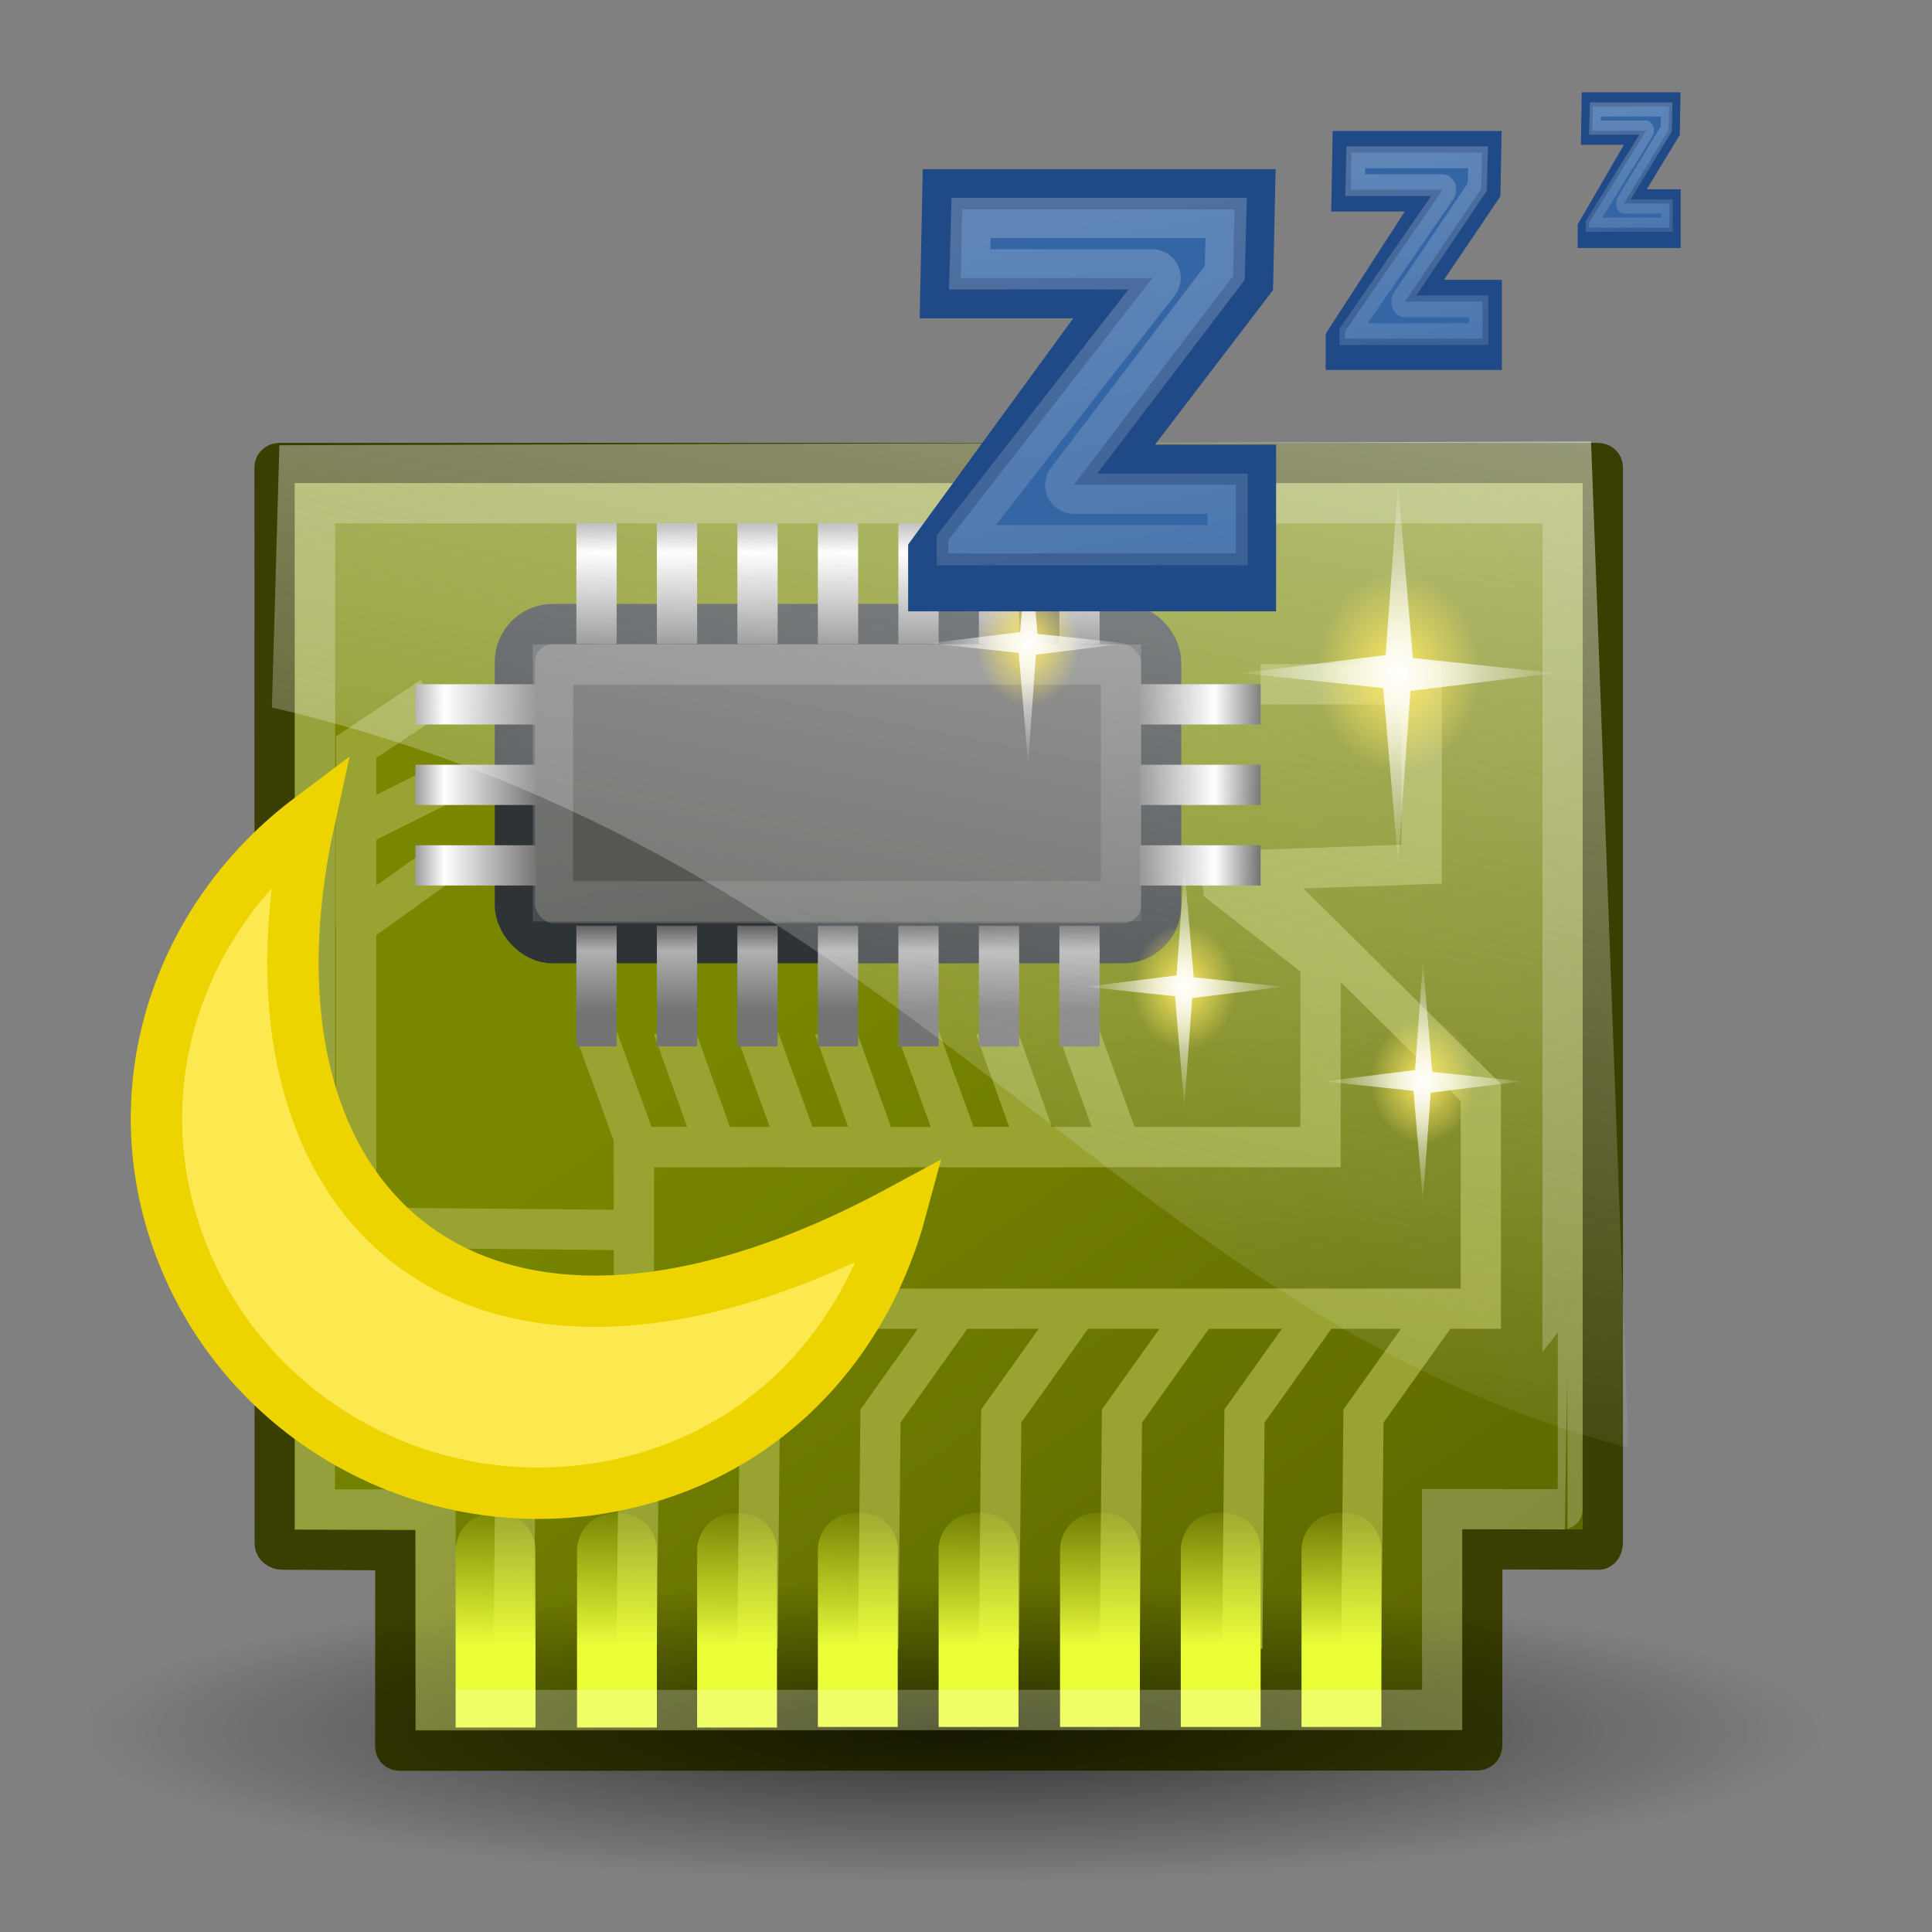<?xml version="1.0" encoding="UTF-8" standalone="no"?>
<!-- Created with Inkscape (http://www.inkscape.org/) -->
<svg
   xmlns:dc="http://purl.org/dc/elements/1.1/"
   xmlns:cc="http://creativecommons.org/ns#"
   xmlns:rdf="http://www.w3.org/1999/02/22-rdf-syntax-ns#"
   xmlns:svg="http://www.w3.org/2000/svg"
   xmlns="http://www.w3.org/2000/svg"
   xmlns:xlink="http://www.w3.org/1999/xlink"
   xmlns:sodipodi="http://sodipodi.sourceforge.net/DTD/sodipodi-0.dtd"
   xmlns:inkscape="http://www.inkscape.org/namespaces/inkscape"
   version="1.0"
   width="48"
   height="48"
   id="svg11300"
   sodipodi:version="0.32"
   inkscape:version="0.46"
   sodipodi:docname="gwakeonlan.svg"
   inkscape:output_extension="org.inkscape.output.svg.inkscape">
  <rect width="100%" height="100%" fill="#808080" stroke="none"/>
  <sodipodi:namedview
     inkscape:window-height="711"
     inkscape:window-width="902"
     inkscape:pageshadow="2"
     inkscape:pageopacity="0.0"
     guidetolerance="10.0"
     gridtolerance="10.0"
     objecttolerance="10.0"
     borderopacity="1.0"
     bordercolor="#666666"
     pagecolor="#ffffff"
     id="base"
     showgrid="false"
     inkscape:zoom="7.2773073"
     inkscape:cx="24"
     inkscape:cy="24"
     inkscape:window-x="100"
     inkscape:window-y="24"
     inkscape:current-layer="layer1" />
  <defs
     id="defs3">
    <inkscape:perspective
       sodipodi:type="inkscape:persp3d"
       inkscape:vp_x="0 : 24 : 1"
       inkscape:vp_y="0 : 1000 : 0"
       inkscape:vp_z="48 : 24 : 1"
       inkscape:persp3d-origin="24 : 16 : 1"
       id="perspective2890" />
    <linearGradient
       id="linearGradient13678">
      <stop
         style="stop-color:#ffffff;stop-opacity:1"
         offset="0"
         id="stop13680" />
      <stop
         style="stop-color:#ffffff;stop-opacity:0"
         offset="1"
         id="stop13682" />
    </linearGradient>
    <linearGradient
       id="linearGradient14993">
      <stop
         style="stop-color:#000000;stop-opacity:1"
         offset="0"
         id="stop14995" />
      <stop
         style="stop-color:#000000;stop-opacity:0"
         offset="1"
         id="stop14997" />
    </linearGradient>
    <linearGradient
       id="linearGradient14981">
      <stop
         style="stop-color:#788600;stop-opacity:1"
         offset="0"
         id="stop14983" />
      <stop
         style="stop-color:#505900;stop-opacity:1"
         offset="1"
         id="stop14985" />
    </linearGradient>
    <linearGradient
       id="linearGradient14973">
      <stop
         style="stop-color:#747474;stop-opacity:1"
         offset="0"
         id="stop14975" />
      <stop
         style="stop-color:#b0b0b0;stop-opacity:1"
         offset="0.621"
         id="stop14977" />
      <stop
         style="stop-color:#3f3f3f;stop-opacity:1"
         offset="1"
         id="stop14979" />
    </linearGradient>
    <linearGradient
       id="linearGradient14881">
      <stop
         style="stop-color:#747474;stop-opacity:1"
         offset="0"
         id="stop14883" />
      <stop
         style="stop-color:#ffffff;stop-opacity:1"
         offset="0.621"
         id="stop14893" />
      <stop
         style="stop-color:#3f3f3f;stop-opacity:1"
         offset="1"
         id="stop14885" />
    </linearGradient>
    <linearGradient
       id="linearGradient14861">
      <stop
         style="stop-color:#ffffff;stop-opacity:1"
         offset="0"
         id="stop14863" />
      <stop
         style="stop-color:#ffffff;stop-opacity:0"
         offset="1"
         id="stop14865" />
    </linearGradient>
    <linearGradient
       id="linearGradient14780">
      <stop
         style="stop-color:#ebff39;stop-opacity:1"
         offset="0"
         id="stop14782" />
      <stop
         style="stop-color:#ebff39;stop-opacity:0"
         offset="1"
         id="stop14784" />
    </linearGradient>
    <linearGradient
       x1="6.221"
       y1="42.891"
       x2="6.238"
       y2="39.267"
       id="linearGradient14786"
       xlink:href="#linearGradient14780"
       gradientUnits="userSpaceOnUse"
       gradientTransform="matrix(1.984,0,0,1,-5.906,0)" />
    <linearGradient
       x1="6.221"
       y1="42.891"
       x2="6.238"
       y2="39.267"
       id="linearGradient14790"
       xlink:href="#linearGradient14780"
       gradientUnits="userSpaceOnUse"
       gradientTransform="matrix(1.984,0,0,1,-2.891,0)" />
    <linearGradient
       x1="6.221"
       y1="42.891"
       x2="6.238"
       y2="39.267"
       id="linearGradient14794"
       xlink:href="#linearGradient14780"
       gradientUnits="userSpaceOnUse"
       gradientTransform="matrix(1.984,0,0,1,9.375e-2,0)" />
    <linearGradient
       x1="6.221"
       y1="42.891"
       x2="6.238"
       y2="39.267"
       id="linearGradient14798"
       xlink:href="#linearGradient14780"
       gradientUnits="userSpaceOnUse"
       gradientTransform="matrix(1.984,0,0,1,3.094,-1.3595e-2)" />
    <linearGradient
       x1="6.221"
       y1="42.891"
       x2="6.238"
       y2="39.267"
       id="linearGradient14802"
       xlink:href="#linearGradient14780"
       gradientUnits="userSpaceOnUse"
       gradientTransform="matrix(1.984,0,0,1,6.094,-1.3595e-2)" />
    <linearGradient
       x1="6.221"
       y1="42.891"
       x2="6.238"
       y2="39.267"
       id="linearGradient14806"
       xlink:href="#linearGradient14780"
       gradientUnits="userSpaceOnUse"
       gradientTransform="matrix(1.984,0,0,1,9.109,-1.3595e-2)" />
    <linearGradient
       x1="6.221"
       y1="42.891"
       x2="6.238"
       y2="39.267"
       id="linearGradient14810"
       xlink:href="#linearGradient14780"
       gradientUnits="userSpaceOnUse"
       gradientTransform="matrix(1.984,0,0,1,12.109,-1.3595e-2)" />
    <linearGradient
       x1="6.221"
       y1="42.891"
       x2="6.238"
       y2="39.267"
       id="linearGradient14814"
       xlink:href="#linearGradient14780"
       gradientUnits="userSpaceOnUse"
       gradientTransform="matrix(1.984,0,0,1,15.109,-1.3595e-2)" />
    <linearGradient
       x1="16.965"
       y1="20.166"
       x2="18.968"
       y2="31.347"
       id="linearGradient14867"
       xlink:href="#linearGradient14861"
       gradientUnits="userSpaceOnUse"
       gradientTransform="matrix(0.935,0,0,1.149,6.519,-5.86)" />
    <linearGradient
       x1="24"
       y1="19.5"
       x2="27"
       y2="19.5"
       id="linearGradient14887"
       xlink:href="#linearGradient14881"
       gradientUnits="userSpaceOnUse"
       gradientTransform="translate(5,-2)" />
    <linearGradient
       x1="24"
       y1="21.5"
       x2="27"
       y2="21.5"
       id="linearGradient14889"
       xlink:href="#linearGradient14881"
       gradientUnits="userSpaceOnUse"
       gradientTransform="translate(5,-2)" />
    <linearGradient
       x1="24"
       y1="23.5"
       x2="27"
       y2="23.5"
       id="linearGradient14891"
       xlink:href="#linearGradient14881"
       gradientUnits="userSpaceOnUse"
       gradientTransform="translate(5,-2)" />
    <linearGradient
       x1="8"
       y1="19.5"
       x2="4.328"
       y2="19.5"
       id="linearGradient14895"
       xlink:href="#linearGradient14881"
       gradientUnits="userSpaceOnUse"
       gradientTransform="translate(6,-2)" />
    <linearGradient
       x1="8"
       y1="19.5"
       x2="4.328"
       y2="19.5"
       id="linearGradient14897"
       xlink:href="#linearGradient14881"
       gradientUnits="userSpaceOnUse"
       gradientTransform="translate(6,-2)" />
    <linearGradient
       x1="8"
       y1="19.5"
       x2="4.328"
       y2="19.5"
       id="linearGradient14899"
       xlink:href="#linearGradient14881"
       gradientUnits="userSpaceOnUse"
       gradientTransform="translate(6,-2)" />
    <linearGradient
       x1="8"
       y1="19.5"
       x2="4.328"
       y2="19.5"
       id="linearGradient14903"
       xlink:href="#linearGradient14881"
       gradientUnits="userSpaceOnUse"
       gradientTransform="translate(8,-35)" />
    <linearGradient
       x1="8"
       y1="19.5"
       x2="4.328"
       y2="19.5"
       id="linearGradient14907"
       xlink:href="#linearGradient14881"
       gradientUnits="userSpaceOnUse"
       gradientTransform="translate(8,-37)" />
    <linearGradient
       x1="8"
       y1="19.5"
       x2="4.328"
       y2="19.5"
       id="linearGradient14911"
       xlink:href="#linearGradient14881"
       gradientUnits="userSpaceOnUse"
       gradientTransform="translate(8,-39)" />
    <linearGradient
       x1="8"
       y1="19.5"
       x2="4.328"
       y2="19.5"
       id="linearGradient14915"
       xlink:href="#linearGradient14881"
       gradientUnits="userSpaceOnUse"
       gradientTransform="translate(8,-41)" />
    <linearGradient
       x1="8"
       y1="19.5"
       x2="4.328"
       y2="19.5"
       id="linearGradient14919"
       xlink:href="#linearGradient14881"
       gradientUnits="userSpaceOnUse"
       gradientTransform="translate(8,-43)" />
    <linearGradient
       x1="8"
       y1="19.5"
       x2="4.328"
       y2="19.5"
       id="linearGradient14923"
       xlink:href="#linearGradient14881"
       gradientUnits="userSpaceOnUse"
       gradientTransform="translate(8,-45)" />
    <linearGradient
       x1="8"
       y1="19.5"
       x2="4.328"
       y2="19.5"
       id="linearGradient14927"
       xlink:href="#linearGradient14881"
       gradientUnits="userSpaceOnUse"
       gradientTransform="translate(8,-47)" />
    <linearGradient
       x1="7.116"
       y1="11.5"
       x2="4.713"
       y2="11.5"
       id="linearGradient14943"
       xlink:href="#linearGradient14973"
       gradientUnits="userSpaceOnUse"
       gradientTransform="translate(18,-35)" />
    <linearGradient
       x1="7.116"
       y1="13.5"
       x2="4.713"
       y2="13.5"
       id="linearGradient14945"
       xlink:href="#linearGradient14973"
       gradientUnits="userSpaceOnUse"
       gradientTransform="translate(18,-37)" />
    <linearGradient
       x1="7.116"
       y1="15.5"
       x2="4.713"
       y2="15.5"
       id="linearGradient14947"
       xlink:href="#linearGradient14973"
       gradientUnits="userSpaceOnUse"
       gradientTransform="translate(18,-39)" />
    <linearGradient
       x1="7.116"
       y1="17.5"
       x2="4.713"
       y2="17.5"
       id="linearGradient14949"
       xlink:href="#linearGradient14973"
       gradientUnits="userSpaceOnUse"
       gradientTransform="translate(18,-41)" />
    <linearGradient
       x1="7.116"
       y1="19.5"
       x2="4.713"
       y2="19.5"
       id="linearGradient14951"
       xlink:href="#linearGradient14973"
       gradientUnits="userSpaceOnUse"
       gradientTransform="translate(18,-43)" />
    <linearGradient
       x1="7.116"
       y1="21.5"
       x2="4.713"
       y2="21.5"
       id="linearGradient14953"
       xlink:href="#linearGradient14973"
       gradientUnits="userSpaceOnUse"
       gradientTransform="translate(18,-45)" />
    <linearGradient
       x1="7.116"
       y1="23.5"
       x2="4.713"
       y2="23.5"
       id="linearGradient14955"
       xlink:href="#linearGradient14973"
       gradientUnits="userSpaceOnUse"
       gradientTransform="translate(18,-47)" />
    <linearGradient
       x1="20.047"
       y1="22.747"
       x2="39.003"
       y2="49.794"
       id="linearGradient14987"
       xlink:href="#linearGradient14981"
       gradientUnits="userSpaceOnUse"
       gradientTransform="translate(6,-2)" />
    <radialGradient
       cx="21.5"
       cy="44.75"
       r="17"
       fx="21.5"
       fy="44.75"
       id="radialGradient14999"
       xlink:href="#linearGradient14993"
       gradientUnits="userSpaceOnUse"
       gradientTransform="matrix(1,0,0,0.221,0,34.879)" />
    <linearGradient
       x1="40.547"
       y1="1.125"
       x2="47.375"
       y2="37.75"
       id="linearGradient13684"
       xlink:href="#linearGradient13678"
       gradientUnits="userSpaceOnUse" />
    <linearGradient
       x1="40.547"
       y1="1.125"
       x2="47.375"
       y2="37.75"
       id="linearGradient13702"
       xlink:href="#linearGradient13678"
       gradientUnits="userSpaceOnUse" />
    <inkscape:perspective
       sodipodi:type="inkscape:persp3d"
       inkscape:vp_x="0 : 24 : 1"
       inkscape:vp_y="0 : 1000 : 0"
       inkscape:vp_z="48 : 24 : 1"
       inkscape:persp3d-origin="24 : 16 : 1"
       id="perspective3331" />
    <linearGradient
       id="linearGradient3333">
      <stop
         style="stop-color:#ffffff;stop-opacity:1"
         offset="0"
         id="stop3335" />
      <stop
         style="stop-color:#ffffff;stop-opacity:0"
         offset="1"
         id="stop3337" />
    </linearGradient>
    <linearGradient
       id="linearGradient3339">
      <stop
         style="stop-color:#000000;stop-opacity:1"
         offset="0"
         id="stop3341" />
      <stop
         style="stop-color:#000000;stop-opacity:0"
         offset="1"
         id="stop3343" />
    </linearGradient>
    <linearGradient
       id="linearGradient3345">
      <stop
         style="stop-color:#788600;stop-opacity:1"
         offset="0"
         id="stop3347" />
      <stop
         style="stop-color:#505900;stop-opacity:1"
         offset="1"
         id="stop3349" />
    </linearGradient>
    <linearGradient
       id="linearGradient3351">
      <stop
         style="stop-color:#747474;stop-opacity:1"
         offset="0"
         id="stop3353" />
      <stop
         style="stop-color:#b0b0b0;stop-opacity:1"
         offset="0.621"
         id="stop3355" />
      <stop
         style="stop-color:#3f3f3f;stop-opacity:1"
         offset="1"
         id="stop3357" />
    </linearGradient>
    <linearGradient
       id="linearGradient3359">
      <stop
         style="stop-color:#747474;stop-opacity:1"
         offset="0"
         id="stop3361" />
      <stop
         style="stop-color:#ffffff;stop-opacity:1"
         offset="0.621"
         id="stop3363" />
      <stop
         style="stop-color:#3f3f3f;stop-opacity:1"
         offset="1"
         id="stop3365" />
    </linearGradient>
    <linearGradient
       id="linearGradient3367">
      <stop
         style="stop-color:#ffffff;stop-opacity:1"
         offset="0"
         id="stop3369" />
      <stop
         style="stop-color:#ffffff;stop-opacity:0"
         offset="1"
         id="stop3371" />
    </linearGradient>
    <linearGradient
       id="linearGradient3373">
      <stop
         style="stop-color:#ebff39;stop-opacity:1"
         offset="0"
         id="stop3375" />
      <stop
         style="stop-color:#ebff39;stop-opacity:0"
         offset="1"
         id="stop3377" />
    </linearGradient>
    <linearGradient
       x1="6.221"
       y1="42.891"
       x2="6.238"
       y2="39.267"
       id="linearGradient3379"
       xlink:href="#linearGradient14780"
       gradientUnits="userSpaceOnUse"
       gradientTransform="matrix(1.984,0,0,1,-5.906,0)" />
    <linearGradient
       x1="6.221"
       y1="42.891"
       x2="6.238"
       y2="39.267"
       id="linearGradient3381"
       xlink:href="#linearGradient14780"
       gradientUnits="userSpaceOnUse"
       gradientTransform="matrix(1.984,0,0,1,-2.891,0)" />
    <linearGradient
       x1="6.221"
       y1="42.891"
       x2="6.238"
       y2="39.267"
       id="linearGradient3383"
       xlink:href="#linearGradient14780"
       gradientUnits="userSpaceOnUse"
       gradientTransform="matrix(1.984,0,0,1,9.375e-2,0)" />
    <linearGradient
       x1="6.221"
       y1="42.891"
       x2="6.238"
       y2="39.267"
       id="linearGradient3385"
       xlink:href="#linearGradient14780"
       gradientUnits="userSpaceOnUse"
       gradientTransform="matrix(1.984,0,0,1,3.094,-1.3595e-2)" />
    <linearGradient
       x1="6.221"
       y1="42.891"
       x2="6.238"
       y2="39.267"
       id="linearGradient3387"
       xlink:href="#linearGradient14780"
       gradientUnits="userSpaceOnUse"
       gradientTransform="matrix(1.984,0,0,1,6.094,-1.3595e-2)" />
    <linearGradient
       x1="6.221"
       y1="42.891"
       x2="6.238"
       y2="39.267"
       id="linearGradient3389"
       xlink:href="#linearGradient14780"
       gradientUnits="userSpaceOnUse"
       gradientTransform="matrix(1.984,0,0,1,9.109,-1.3595e-2)" />
    <linearGradient
       x1="6.221"
       y1="42.891"
       x2="6.238"
       y2="39.267"
       id="linearGradient3391"
       xlink:href="#linearGradient14780"
       gradientUnits="userSpaceOnUse"
       gradientTransform="matrix(1.984,0,0,1,12.109,-1.3595e-2)" />
    <linearGradient
       x1="6.221"
       y1="42.891"
       x2="6.238"
       y2="39.267"
       id="linearGradient3393"
       xlink:href="#linearGradient14780"
       gradientUnits="userSpaceOnUse"
       gradientTransform="matrix(1.984,0,0,1,15.109,-1.3595e-2)" />
    <linearGradient
       x1="16.965"
       y1="20.166"
       x2="18.968"
       y2="31.347"
       id="linearGradient3395"
       xlink:href="#linearGradient14861"
       gradientUnits="userSpaceOnUse"
       gradientTransform="matrix(0.935,0,0,1.149,6.519,-5.86)" />
    <linearGradient
       x1="24"
       y1="19.5"
       x2="27"
       y2="19.5"
       id="linearGradient3397"
       xlink:href="#linearGradient14881"
       gradientUnits="userSpaceOnUse"
       gradientTransform="translate(5,-2)" />
    <linearGradient
       x1="24"
       y1="21.5"
       x2="27"
       y2="21.5"
       id="linearGradient3399"
       xlink:href="#linearGradient14881"
       gradientUnits="userSpaceOnUse"
       gradientTransform="translate(5,-2)" />
    <linearGradient
       x1="24"
       y1="23.5"
       x2="27"
       y2="23.5"
       id="linearGradient3401"
       xlink:href="#linearGradient14881"
       gradientUnits="userSpaceOnUse"
       gradientTransform="translate(5,-2)" />
    <linearGradient
       x1="8"
       y1="19.5"
       x2="4.328"
       y2="19.5"
       id="linearGradient3403"
       xlink:href="#linearGradient14881"
       gradientUnits="userSpaceOnUse"
       gradientTransform="translate(6,-2)" />
    <linearGradient
       x1="8"
       y1="19.5"
       x2="4.328"
       y2="19.5"
       id="linearGradient3405"
       xlink:href="#linearGradient14881"
       gradientUnits="userSpaceOnUse"
       gradientTransform="translate(6,-2)" />
    <linearGradient
       x1="8"
       y1="19.5"
       x2="4.328"
       y2="19.5"
       id="linearGradient3407"
       xlink:href="#linearGradient14881"
       gradientUnits="userSpaceOnUse"
       gradientTransform="translate(6,-2)" />
    <linearGradient
       x1="8"
       y1="19.5"
       x2="4.328"
       y2="19.5"
       id="linearGradient3409"
       xlink:href="#linearGradient14881"
       gradientUnits="userSpaceOnUse"
       gradientTransform="translate(8,-35)" />
    <linearGradient
       x1="8"
       y1="19.5"
       x2="4.328"
       y2="19.5"
       id="linearGradient3411"
       xlink:href="#linearGradient14881"
       gradientUnits="userSpaceOnUse"
       gradientTransform="translate(8,-37)" />
    <linearGradient
       x1="8"
       y1="19.5"
       x2="4.328"
       y2="19.5"
       id="linearGradient3413"
       xlink:href="#linearGradient14881"
       gradientUnits="userSpaceOnUse"
       gradientTransform="translate(8,-39)" />
    <linearGradient
       x1="8"
       y1="19.5"
       x2="4.328"
       y2="19.5"
       id="linearGradient3415"
       xlink:href="#linearGradient14881"
       gradientUnits="userSpaceOnUse"
       gradientTransform="translate(8,-41)" />
    <linearGradient
       x1="8"
       y1="19.5"
       x2="4.328"
       y2="19.5"
       id="linearGradient3417"
       xlink:href="#linearGradient14881"
       gradientUnits="userSpaceOnUse"
       gradientTransform="translate(8,-43)" />
    <linearGradient
       x1="8"
       y1="19.5"
       x2="4.328"
       y2="19.5"
       id="linearGradient3419"
       xlink:href="#linearGradient14881"
       gradientUnits="userSpaceOnUse"
       gradientTransform="translate(8,-45)" />
    <linearGradient
       x1="8"
       y1="19.5"
       x2="4.328"
       y2="19.5"
       id="linearGradient3421"
       xlink:href="#linearGradient14881"
       gradientUnits="userSpaceOnUse"
       gradientTransform="translate(8,-47)" />
    <linearGradient
       x1="7.116"
       y1="11.5"
       x2="4.713"
       y2="11.5"
       id="linearGradient3423"
       xlink:href="#linearGradient14973"
       gradientUnits="userSpaceOnUse"
       gradientTransform="translate(18,-35)" />
    <linearGradient
       x1="7.116"
       y1="13.5"
       x2="4.713"
       y2="13.5"
       id="linearGradient3425"
       xlink:href="#linearGradient14973"
       gradientUnits="userSpaceOnUse"
       gradientTransform="translate(18,-37)" />
    <linearGradient
       x1="7.116"
       y1="15.5"
       x2="4.713"
       y2="15.5"
       id="linearGradient3427"
       xlink:href="#linearGradient14973"
       gradientUnits="userSpaceOnUse"
       gradientTransform="translate(18,-39)" />
    <linearGradient
       x1="7.116"
       y1="17.5"
       x2="4.713"
       y2="17.5"
       id="linearGradient3429"
       xlink:href="#linearGradient14973"
       gradientUnits="userSpaceOnUse"
       gradientTransform="translate(18,-41)" />
    <linearGradient
       x1="7.116"
       y1="19.5"
       x2="4.713"
       y2="19.5"
       id="linearGradient3431"
       xlink:href="#linearGradient14973"
       gradientUnits="userSpaceOnUse"
       gradientTransform="translate(18,-43)" />
    <linearGradient
       x1="7.116"
       y1="21.5"
       x2="4.713"
       y2="21.5"
       id="linearGradient3433"
       xlink:href="#linearGradient14973"
       gradientUnits="userSpaceOnUse"
       gradientTransform="translate(18,-45)" />
    <linearGradient
       x1="7.116"
       y1="23.5"
       x2="4.713"
       y2="23.5"
       id="linearGradient3435"
       xlink:href="#linearGradient14973"
       gradientUnits="userSpaceOnUse"
       gradientTransform="translate(18,-47)" />
    <linearGradient
       x1="20.047"
       y1="22.747"
       x2="39.003"
       y2="49.794"
       id="linearGradient3437"
       xlink:href="#linearGradient14981"
       gradientUnits="userSpaceOnUse"
       gradientTransform="translate(6,-2)" />
    <radialGradient
       cx="21.5"
       cy="44.75"
       r="17"
       fx="21.5"
       fy="44.75"
       id="radialGradient3439"
       xlink:href="#linearGradient14993"
       gradientUnits="userSpaceOnUse"
       gradientTransform="matrix(1,0,0,0.221,0,34.879)" />
    <linearGradient
       x1="40.547"
       y1="1.125"
       x2="47.375"
       y2="37.75"
       id="linearGradient3441"
       xlink:href="#linearGradient13678"
       gradientUnits="userSpaceOnUse" />
    <linearGradient
       x1="40.547"
       y1="1.125"
       x2="47.375"
       y2="37.75"
       id="linearGradient3443"
       xlink:href="#linearGradient13678"
       gradientUnits="userSpaceOnUse" />
    <linearGradient
       inkscape:collect="always"
       xlink:href="#linearGradient14981"
       id="linearGradient3445"
       gradientUnits="userSpaceOnUse"
       gradientTransform="translate(6,-2)"
       x1="20.047"
       y1="22.747"
       x2="39.003"
       y2="49.794" />
    <radialGradient
       inkscape:collect="always"
       xlink:href="#linearGradient14993"
       id="radialGradient3447"
       gradientUnits="userSpaceOnUse"
       gradientTransform="matrix(1,0,0,0.221,0,34.879)"
       cx="21.5"
       cy="44.75"
       fx="21.5"
       fy="44.75"
       r="17" />
    <linearGradient
       inkscape:collect="always"
       xlink:href="#linearGradient14780"
       id="linearGradient3449"
       gradientUnits="userSpaceOnUse"
       gradientTransform="matrix(1.984,0,0,1,-5.906,0)"
       x1="6.221"
       y1="42.891"
       x2="6.238"
       y2="39.267" />
    <linearGradient
       inkscape:collect="always"
       xlink:href="#linearGradient14780"
       id="linearGradient3451"
       gradientUnits="userSpaceOnUse"
       gradientTransform="matrix(1.984,0,0,1,-2.891,0)"
       x1="6.221"
       y1="42.891"
       x2="6.238"
       y2="39.267" />
    <linearGradient
       inkscape:collect="always"
       xlink:href="#linearGradient14780"
       id="linearGradient3453"
       gradientUnits="userSpaceOnUse"
       gradientTransform="matrix(1.984,0,0,1,9.375e-2,0)"
       x1="6.221"
       y1="42.891"
       x2="6.238"
       y2="39.267" />
    <linearGradient
       inkscape:collect="always"
       xlink:href="#linearGradient14780"
       id="linearGradient3455"
       gradientUnits="userSpaceOnUse"
       gradientTransform="matrix(1.984,0,0,1,3.094,-1.3595e-2)"
       x1="6.221"
       y1="42.891"
       x2="6.238"
       y2="39.267" />
    <linearGradient
       inkscape:collect="always"
       xlink:href="#linearGradient14780"
       id="linearGradient3457"
       gradientUnits="userSpaceOnUse"
       gradientTransform="matrix(1.984,0,0,1,6.094,-1.3595e-2)"
       x1="6.221"
       y1="42.891"
       x2="6.238"
       y2="39.267" />
    <linearGradient
       inkscape:collect="always"
       xlink:href="#linearGradient14780"
       id="linearGradient3459"
       gradientUnits="userSpaceOnUse"
       gradientTransform="matrix(1.984,0,0,1,9.109,-1.3595e-2)"
       x1="6.221"
       y1="42.891"
       x2="6.238"
       y2="39.267" />
    <linearGradient
       inkscape:collect="always"
       xlink:href="#linearGradient14780"
       id="linearGradient3461"
       gradientUnits="userSpaceOnUse"
       gradientTransform="matrix(1.984,0,0,1,12.109,-1.3595e-2)"
       x1="6.221"
       y1="42.891"
       x2="6.238"
       y2="39.267" />
    <linearGradient
       inkscape:collect="always"
       xlink:href="#linearGradient14780"
       id="linearGradient2683"
       gradientUnits="userSpaceOnUse"
       gradientTransform="matrix(1.984,0,0,1,15.109,-1.3595e-2)"
       x1="6.221"
       y1="42.891"
       x2="6.238"
       y2="39.267" />
    <linearGradient
       inkscape:collect="always"
       xlink:href="#linearGradient14861"
       id="linearGradient3464"
       gradientUnits="userSpaceOnUse"
       gradientTransform="matrix(0.935,0,0,1.149,6.519,-5.86)"
       x1="16.965"
       y1="20.166"
       x2="18.968"
       y2="31.347" />
    <linearGradient
       inkscape:collect="always"
       xlink:href="#linearGradient14881"
       id="linearGradient3466"
       gradientUnits="userSpaceOnUse"
       gradientTransform="translate(6,-2)"
       x1="8"
       y1="19.5"
       x2="4.328"
       y2="19.5" />
    <linearGradient
       inkscape:collect="always"
       xlink:href="#linearGradient14881"
       id="linearGradient2689"
       gradientUnits="userSpaceOnUse"
       gradientTransform="translate(6,-2)"
       x1="8"
       y1="19.5"
       x2="4.328"
       y2="19.5" />
    <linearGradient
       inkscape:collect="always"
       xlink:href="#linearGradient14881"
       id="linearGradient3469"
       gradientUnits="userSpaceOnUse"
       gradientTransform="translate(6,-2)"
       x1="8"
       y1="19.5"
       x2="4.328"
       y2="19.5" />
    <linearGradient
       inkscape:collect="always"
       xlink:href="#linearGradient14881"
       id="linearGradient3471"
       gradientUnits="userSpaceOnUse"
       gradientTransform="translate(5,-2)"
       x1="24"
       y1="19.5"
       x2="27"
       y2="19.5" />
    <linearGradient
       inkscape:collect="always"
       xlink:href="#linearGradient14881"
       id="linearGradient3473"
       gradientUnits="userSpaceOnUse"
       gradientTransform="translate(5,-2)"
       x1="24"
       y1="21.5"
       x2="27"
       y2="21.5" />
    <linearGradient
       inkscape:collect="always"
       xlink:href="#linearGradient14881"
       id="linearGradient3475"
       gradientUnits="userSpaceOnUse"
       gradientTransform="translate(5,-2)"
       x1="24"
       y1="23.5"
       x2="27"
       y2="23.5" />
    <linearGradient
       inkscape:collect="always"
       xlink:href="#linearGradient14881"
       id="linearGradient3477"
       gradientUnits="userSpaceOnUse"
       gradientTransform="translate(8,-35)"
       x1="8"
       y1="19.5"
       x2="4.328"
       y2="19.5" />
    <linearGradient
       inkscape:collect="always"
       xlink:href="#linearGradient14881"
       id="linearGradient3479"
       gradientUnits="userSpaceOnUse"
       gradientTransform="translate(8,-37)"
       x1="8"
       y1="19.5"
       x2="4.328"
       y2="19.5" />
    <linearGradient
       inkscape:collect="always"
       xlink:href="#linearGradient14881"
       id="linearGradient3481"
       gradientUnits="userSpaceOnUse"
       gradientTransform="translate(8,-39)"
       x1="8"
       y1="19.5"
       x2="4.328"
       y2="19.5" />
    <linearGradient
       inkscape:collect="always"
       xlink:href="#linearGradient14881"
       id="linearGradient3483"
       gradientUnits="userSpaceOnUse"
       gradientTransform="translate(8,-41)"
       x1="8"
       y1="19.5"
       x2="4.328"
       y2="19.5" />
    <linearGradient
       inkscape:collect="always"
       xlink:href="#linearGradient14881"
       id="linearGradient2707"
       gradientUnits="userSpaceOnUse"
       gradientTransform="translate(8,-43)"
       x1="8"
       y1="19.5"
       x2="4.328"
       y2="19.5" />
    <linearGradient
       inkscape:collect="always"
       xlink:href="#linearGradient14881"
       id="linearGradient3486"
       gradientUnits="userSpaceOnUse"
       gradientTransform="translate(8,-45)"
       x1="8"
       y1="19.5"
       x2="4.328"
       y2="19.5" />
    <linearGradient
       inkscape:collect="always"
       xlink:href="#linearGradient14881"
       id="linearGradient3488"
       gradientUnits="userSpaceOnUse"
       gradientTransform="translate(8,-47)"
       x1="8"
       y1="19.5"
       x2="4.328"
       y2="19.5" />
    <linearGradient
       inkscape:collect="always"
       xlink:href="#linearGradient14973"
       id="linearGradient3490"
       gradientUnits="userSpaceOnUse"
       gradientTransform="translate(18,-35)"
       x1="7.116"
       y1="11.5"
       x2="4.713"
       y2="11.5" />
    <linearGradient
       inkscape:collect="always"
       xlink:href="#linearGradient14973"
       id="linearGradient3492"
       gradientUnits="userSpaceOnUse"
       gradientTransform="translate(18,-37)"
       x1="7.116"
       y1="13.5"
       x2="4.713"
       y2="13.5" />
    <linearGradient
       inkscape:collect="always"
       xlink:href="#linearGradient14973"
       id="linearGradient2717"
       gradientUnits="userSpaceOnUse"
       gradientTransform="translate(18,-39)"
       x1="7.116"
       y1="15.5"
       x2="4.713"
       y2="15.5" />
    <linearGradient
       inkscape:collect="always"
       xlink:href="#linearGradient14973"
       id="linearGradient3495"
       gradientUnits="userSpaceOnUse"
       gradientTransform="translate(18,-41)"
       x1="7.116"
       y1="17.5"
       x2="4.713"
       y2="17.5" />
    <linearGradient
       inkscape:collect="always"
       xlink:href="#linearGradient14973"
       id="linearGradient2721"
       gradientUnits="userSpaceOnUse"
       gradientTransform="translate(18,-43)"
       x1="7.116"
       y1="19.5"
       x2="4.713"
       y2="19.5" />
    <linearGradient
       inkscape:collect="always"
       xlink:href="#linearGradient14973"
       id="linearGradient3498"
       gradientUnits="userSpaceOnUse"
       gradientTransform="translate(18,-45)"
       x1="7.116"
       y1="21.5"
       x2="4.713"
       y2="21.5" />
    <linearGradient
       inkscape:collect="always"
       xlink:href="#linearGradient14973"
       id="linearGradient2725"
       gradientUnits="userSpaceOnUse"
       gradientTransform="translate(18,-47)"
       x1="7.116"
       y1="23.5"
       x2="4.713"
       y2="23.5" />
    <inkscape:perspective
       sodipodi:type="inkscape:persp3d"
       inkscape:vp_x="0 : 526.18109 : 1"
       inkscape:vp_y="0 : 1000 : 0"
       inkscape:vp_z="744.09448 : 526.18109 : 1"
       inkscape:persp3d-origin="372.04724 : 350.78739 : 1"
       id="perspective2998" />
    <inkscape:perspective
       sodipodi:type="inkscape:persp3d"
       inkscape:vp_x="0 : 24 : 1"
       inkscape:vp_y="0 : 1000 : 0"
       inkscape:vp_z="48 : 24 : 1"
       inkscape:persp3d-origin="24 : 16 : 1"
       id="perspective125" />
    <linearGradient
       id="linearGradient3636">
      <stop
         style="stop-color:#ffffff;stop-opacity:1"
         offset="0"
         id="stop3638" />
      <stop
         style="stop-color:#ffffff;stop-opacity:0"
         offset="1"
         id="stop3640" />
    </linearGradient>
    <linearGradient
       id="linearGradient3630">
      <stop
         style="stop-color:#000000;stop-opacity:1"
         offset="0"
         id="stop3632" />
      <stop
         style="stop-color:#000000;stop-opacity:0"
         offset="1"
         id="stop3634" />
    </linearGradient>
    <linearGradient
       id="linearGradient3624">
      <stop
         style="stop-color:#788600;stop-opacity:1"
         offset="0"
         id="stop3626" />
      <stop
         style="stop-color:#505900;stop-opacity:1"
         offset="1"
         id="stop3628" />
    </linearGradient>
    <linearGradient
       id="linearGradient3616">
      <stop
         style="stop-color:#747474;stop-opacity:1"
         offset="0"
         id="stop3618" />
      <stop
         style="stop-color:#b0b0b0;stop-opacity:1"
         offset="0.621"
         id="stop3620" />
      <stop
         style="stop-color:#3f3f3f;stop-opacity:1"
         offset="1"
         id="stop3622" />
    </linearGradient>
    <linearGradient
       id="linearGradient3608">
      <stop
         style="stop-color:#747474;stop-opacity:1"
         offset="0"
         id="stop3610" />
      <stop
         style="stop-color:#ffffff;stop-opacity:1"
         offset="0.621"
         id="stop3612" />
      <stop
         style="stop-color:#3f3f3f;stop-opacity:1"
         offset="1"
         id="stop3614" />
    </linearGradient>
    <linearGradient
       id="linearGradient3602">
      <stop
         style="stop-color:#ffffff;stop-opacity:1"
         offset="0"
         id="stop3604" />
      <stop
         style="stop-color:#ffffff;stop-opacity:0"
         offset="1"
         id="stop3606" />
    </linearGradient>
    <linearGradient
       id="linearGradient3596">
      <stop
         style="stop-color:#ebff39;stop-opacity:1"
         offset="0"
         id="stop3598" />
      <stop
         style="stop-color:#ebff39;stop-opacity:0"
         offset="1"
         id="stop3600" />
    </linearGradient>
    <linearGradient
       x1="6.221"
       y1="42.891"
       x2="6.238"
       y2="39.267"
       id="linearGradient3594"
       xlink:href="#linearGradient14780"
       gradientUnits="userSpaceOnUse"
       gradientTransform="matrix(1.984,0,0,1,-5.906,0)" />
    <linearGradient
       x1="6.221"
       y1="42.891"
       x2="6.238"
       y2="39.267"
       id="linearGradient3592"
       xlink:href="#linearGradient14780"
       gradientUnits="userSpaceOnUse"
       gradientTransform="matrix(1.984,0,0,1,-2.891,0)" />
    <linearGradient
       x1="6.221"
       y1="42.891"
       x2="6.238"
       y2="39.267"
       id="linearGradient3590"
       xlink:href="#linearGradient14780"
       gradientUnits="userSpaceOnUse"
       gradientTransform="matrix(1.984,0,0,1,9.375e-2,0)" />
    <linearGradient
       x1="6.221"
       y1="42.891"
       x2="6.238"
       y2="39.267"
       id="linearGradient3588"
       xlink:href="#linearGradient14780"
       gradientUnits="userSpaceOnUse"
       gradientTransform="matrix(1.984,0,0,1,3.094,-1.3595e-2)" />
    <linearGradient
       x1="6.221"
       y1="42.891"
       x2="6.238"
       y2="39.267"
       id="linearGradient3586"
       xlink:href="#linearGradient14780"
       gradientUnits="userSpaceOnUse"
       gradientTransform="matrix(1.984,0,0,1,6.094,-1.3595e-2)" />
    <linearGradient
       x1="6.221"
       y1="42.891"
       x2="6.238"
       y2="39.267"
       id="linearGradient3584"
       xlink:href="#linearGradient14780"
       gradientUnits="userSpaceOnUse"
       gradientTransform="matrix(1.984,0,0,1,9.109,-1.3595e-2)" />
    <linearGradient
       x1="6.221"
       y1="42.891"
       x2="6.238"
       y2="39.267"
       id="linearGradient3582"
       xlink:href="#linearGradient14780"
       gradientUnits="userSpaceOnUse"
       gradientTransform="matrix(1.984,0,0,1,12.109,-1.3595e-2)" />
    <linearGradient
       x1="6.221"
       y1="42.891"
       x2="6.238"
       y2="39.267"
       id="linearGradient3580"
       xlink:href="#linearGradient14780"
       gradientUnits="userSpaceOnUse"
       gradientTransform="matrix(1.984,0,0,1,15.109,-1.3595e-2)" />
    <linearGradient
       x1="16.965"
       y1="20.166"
       x2="18.968"
       y2="31.347"
       id="linearGradient3578"
       xlink:href="#linearGradient14861"
       gradientUnits="userSpaceOnUse"
       gradientTransform="matrix(0.935,0,0,1.149,6.519,-5.86)" />
    <linearGradient
       x1="24"
       y1="19.5"
       x2="27"
       y2="19.5"
       id="linearGradient3576"
       xlink:href="#linearGradient14881"
       gradientUnits="userSpaceOnUse"
       gradientTransform="translate(5,-2)" />
    <linearGradient
       x1="24"
       y1="21.5"
       x2="27"
       y2="21.5"
       id="linearGradient3574"
       xlink:href="#linearGradient14881"
       gradientUnits="userSpaceOnUse"
       gradientTransform="translate(5,-2)" />
    <linearGradient
       x1="24"
       y1="23.5"
       x2="27"
       y2="23.5"
       id="linearGradient3572"
       xlink:href="#linearGradient14881"
       gradientUnits="userSpaceOnUse"
       gradientTransform="translate(5,-2)" />
    <linearGradient
       x1="8"
       y1="19.5"
       x2="4.328"
       y2="19.5"
       id="linearGradient3570"
       xlink:href="#linearGradient14881"
       gradientUnits="userSpaceOnUse"
       gradientTransform="translate(6,-2)" />
    <linearGradient
       x1="8"
       y1="19.5"
       x2="4.328"
       y2="19.5"
       id="linearGradient3568"
       xlink:href="#linearGradient14881"
       gradientUnits="userSpaceOnUse"
       gradientTransform="translate(6,-2)" />
    <linearGradient
       x1="8"
       y1="19.5"
       x2="4.328"
       y2="19.5"
       id="linearGradient3566"
       xlink:href="#linearGradient14881"
       gradientUnits="userSpaceOnUse"
       gradientTransform="translate(6,-2)" />
    <linearGradient
       x1="8"
       y1="19.5"
       x2="4.328"
       y2="19.5"
       id="linearGradient3564"
       xlink:href="#linearGradient14881"
       gradientUnits="userSpaceOnUse"
       gradientTransform="translate(8,-35)" />
    <linearGradient
       x1="8"
       y1="19.5"
       x2="4.328"
       y2="19.5"
       id="linearGradient3562"
       xlink:href="#linearGradient14881"
       gradientUnits="userSpaceOnUse"
       gradientTransform="translate(8,-37)" />
    <linearGradient
       x1="8"
       y1="19.5"
       x2="4.328"
       y2="19.5"
       id="linearGradient3560"
       xlink:href="#linearGradient14881"
       gradientUnits="userSpaceOnUse"
       gradientTransform="translate(8,-39)" />
    <linearGradient
       x1="8"
       y1="19.5"
       x2="4.328"
       y2="19.5"
       id="linearGradient3558"
       xlink:href="#linearGradient14881"
       gradientUnits="userSpaceOnUse"
       gradientTransform="translate(8,-41)" />
    <linearGradient
       x1="8"
       y1="19.5"
       x2="4.328"
       y2="19.5"
       id="linearGradient3556"
       xlink:href="#linearGradient14881"
       gradientUnits="userSpaceOnUse"
       gradientTransform="translate(8,-43)" />
    <linearGradient
       x1="8"
       y1="19.5"
       x2="4.328"
       y2="19.5"
       id="linearGradient3554"
       xlink:href="#linearGradient14881"
       gradientUnits="userSpaceOnUse"
       gradientTransform="translate(8,-45)" />
    <linearGradient
       x1="8"
       y1="19.5"
       x2="4.328"
       y2="19.5"
       id="linearGradient3552"
       xlink:href="#linearGradient14881"
       gradientUnits="userSpaceOnUse"
       gradientTransform="translate(8,-47)" />
    <linearGradient
       x1="7.116"
       y1="11.5"
       x2="4.713"
       y2="11.5"
       id="linearGradient3550"
       xlink:href="#linearGradient14973"
       gradientUnits="userSpaceOnUse"
       gradientTransform="translate(18,-35)" />
    <linearGradient
       x1="7.116"
       y1="13.5"
       x2="4.713"
       y2="13.5"
       id="linearGradient3548"
       xlink:href="#linearGradient14973"
       gradientUnits="userSpaceOnUse"
       gradientTransform="translate(18,-37)" />
    <linearGradient
       x1="7.116"
       y1="15.5"
       x2="4.713"
       y2="15.5"
       id="linearGradient3546"
       xlink:href="#linearGradient14973"
       gradientUnits="userSpaceOnUse"
       gradientTransform="translate(18,-39)" />
    <linearGradient
       x1="7.116"
       y1="17.5"
       x2="4.713"
       y2="17.5"
       id="linearGradient3544"
       xlink:href="#linearGradient14973"
       gradientUnits="userSpaceOnUse"
       gradientTransform="translate(18,-41)" />
    <linearGradient
       x1="7.116"
       y1="19.5"
       x2="4.713"
       y2="19.5"
       id="linearGradient3542"
       xlink:href="#linearGradient14973"
       gradientUnits="userSpaceOnUse"
       gradientTransform="translate(18,-43)" />
    <linearGradient
       x1="7.116"
       y1="21.5"
       x2="4.713"
       y2="21.5"
       id="linearGradient3540"
       xlink:href="#linearGradient14973"
       gradientUnits="userSpaceOnUse"
       gradientTransform="translate(18,-45)" />
    <linearGradient
       x1="7.116"
       y1="23.5"
       x2="4.713"
       y2="23.5"
       id="linearGradient3538"
       xlink:href="#linearGradient14973"
       gradientUnits="userSpaceOnUse"
       gradientTransform="translate(18,-47)" />
    <linearGradient
       x1="20.047"
       y1="22.747"
       x2="39.003"
       y2="49.794"
       id="linearGradient3536"
       xlink:href="#linearGradient14981"
       gradientUnits="userSpaceOnUse"
       gradientTransform="translate(6,-2)" />
    <radialGradient
       cx="21.5"
       cy="44.75"
       r="17"
       fx="21.5"
       fy="44.75"
       id="radialGradient3534"
       xlink:href="#linearGradient14993"
       gradientUnits="userSpaceOnUse"
       gradientTransform="matrix(1,0,0,0.221,0,34.879)" />
    <linearGradient
       x1="40.547"
       y1="1.125"
       x2="47.375"
       y2="37.75"
       id="linearGradient3532"
       xlink:href="#linearGradient13678"
       gradientUnits="userSpaceOnUse" />
    <linearGradient
       x1="40.547"
       y1="1.125"
       x2="47.375"
       y2="37.75"
       id="linearGradient3530"
       xlink:href="#linearGradient13678"
       gradientUnits="userSpaceOnUse" />
    <linearGradient
       inkscape:collect="always"
       xlink:href="#linearGradient14981"
       id="linearGradient2665"
       gradientUnits="userSpaceOnUse"
       gradientTransform="translate(6,-2)"
       x1="20.047"
       y1="22.747"
       x2="39.003"
       y2="49.794" />
    <radialGradient
       inkscape:collect="always"
       xlink:href="#linearGradient14993"
       id="radialGradient2667"
       gradientUnits="userSpaceOnUse"
       gradientTransform="matrix(1,0,0,0.221,0,34.879)"
       cx="21.5"
       cy="44.75"
       fx="21.5"
       fy="44.75"
       r="17" />
    <linearGradient
       inkscape:collect="always"
       xlink:href="#linearGradient14780"
       id="linearGradient2669"
       gradientUnits="userSpaceOnUse"
       gradientTransform="matrix(1.984,0,0,1,-5.906,0)"
       x1="6.221"
       y1="42.891"
       x2="6.238"
       y2="39.267" />
    <linearGradient
       inkscape:collect="always"
       xlink:href="#linearGradient14780"
       id="linearGradient2671"
       gradientUnits="userSpaceOnUse"
       gradientTransform="matrix(1.984,0,0,1,-2.891,0)"
       x1="6.221"
       y1="42.891"
       x2="6.238"
       y2="39.267" />
    <linearGradient
       inkscape:collect="always"
       xlink:href="#linearGradient14780"
       id="linearGradient2673"
       gradientUnits="userSpaceOnUse"
       gradientTransform="matrix(1.984,0,0,1,9.375e-2,0)"
       x1="6.221"
       y1="42.891"
       x2="6.238"
       y2="39.267" />
    <linearGradient
       inkscape:collect="always"
       xlink:href="#linearGradient14780"
       id="linearGradient2862"
       gradientUnits="userSpaceOnUse"
       gradientTransform="matrix(1.984,0,0,1,3.094,-1.3595e-2)"
       x1="6.221"
       y1="42.891"
       x2="6.238"
       y2="39.267" />
    <linearGradient
       inkscape:collect="always"
       xlink:href="#linearGradient14780"
       id="linearGradient2677"
       gradientUnits="userSpaceOnUse"
       gradientTransform="matrix(1.984,0,0,1,6.094,-1.3595e-2)"
       x1="6.221"
       y1="42.891"
       x2="6.238"
       y2="39.267" />
    <linearGradient
       inkscape:collect="always"
       xlink:href="#linearGradient14780"
       id="linearGradient2679"
       gradientUnits="userSpaceOnUse"
       gradientTransform="matrix(1.984,0,0,1,9.109,-1.3595e-2)"
       x1="6.221"
       y1="42.891"
       x2="6.238"
       y2="39.267" />
    <linearGradient
       inkscape:collect="always"
       xlink:href="#linearGradient14780"
       id="linearGradient2866"
       gradientUnits="userSpaceOnUse"
       gradientTransform="matrix(1.984,0,0,1,12.109,-1.3595e-2)"
       x1="6.221"
       y1="42.891"
       x2="6.238"
       y2="39.267" />
    <linearGradient
       inkscape:collect="always"
       xlink:href="#linearGradient14780"
       id="linearGradient2868"
       gradientUnits="userSpaceOnUse"
       gradientTransform="matrix(1.984,0,0,1,15.109,-1.3595e-2)"
       x1="6.221"
       y1="42.891"
       x2="6.238"
       y2="39.267" />
    <linearGradient
       inkscape:collect="always"
       xlink:href="#linearGradient14861"
       id="linearGradient2685"
       gradientUnits="userSpaceOnUse"
       gradientTransform="matrix(0.935,0,0,1.149,6.519,-5.86)"
       x1="16.965"
       y1="20.166"
       x2="18.968"
       y2="31.347" />
    <linearGradient
       inkscape:collect="always"
       xlink:href="#linearGradient14881"
       id="linearGradient2687"
       gradientUnits="userSpaceOnUse"
       gradientTransform="translate(6,-2)"
       x1="8"
       y1="19.5"
       x2="4.328"
       y2="19.5" />
    <linearGradient
       inkscape:collect="always"
       xlink:href="#linearGradient14881"
       id="linearGradient2872"
       gradientUnits="userSpaceOnUse"
       gradientTransform="translate(6,-2)"
       x1="8"
       y1="19.5"
       x2="4.328"
       y2="19.5" />
    <linearGradient
       inkscape:collect="always"
       xlink:href="#linearGradient14881"
       id="linearGradient2691"
       gradientUnits="userSpaceOnUse"
       gradientTransform="translate(6,-2)"
       x1="8"
       y1="19.5"
       x2="4.328"
       y2="19.5" />
    <linearGradient
       inkscape:collect="always"
       xlink:href="#linearGradient14881"
       id="linearGradient2693"
       gradientUnits="userSpaceOnUse"
       gradientTransform="translate(5,-2)"
       x1="24"
       y1="19.5"
       x2="27"
       y2="19.5" />
    <linearGradient
       inkscape:collect="always"
       xlink:href="#linearGradient14881"
       id="linearGradient2695"
       gradientUnits="userSpaceOnUse"
       gradientTransform="translate(5,-2)"
       x1="24"
       y1="21.5"
       x2="27"
       y2="21.5" />
    <linearGradient
       inkscape:collect="always"
       xlink:href="#linearGradient14881"
       id="linearGradient2697"
       gradientUnits="userSpaceOnUse"
       gradientTransform="translate(5,-2)"
       x1="24"
       y1="23.5"
       x2="27"
       y2="23.5" />
    <linearGradient
       inkscape:collect="always"
       xlink:href="#linearGradient14881"
       id="linearGradient2699"
       gradientUnits="userSpaceOnUse"
       gradientTransform="translate(8,-35)"
       x1="8"
       y1="19.5"
       x2="4.328"
       y2="19.5" />
    <linearGradient
       inkscape:collect="always"
       xlink:href="#linearGradient14881"
       id="linearGradient2879"
       gradientUnits="userSpaceOnUse"
       gradientTransform="translate(8,-37)"
       x1="8"
       y1="19.5"
       x2="4.328"
       y2="19.5" />
    <linearGradient
       inkscape:collect="always"
       xlink:href="#linearGradient14881"
       id="linearGradient2703"
       gradientUnits="userSpaceOnUse"
       gradientTransform="translate(8,-39)"
       x1="8"
       y1="19.5"
       x2="4.328"
       y2="19.5" />
    <linearGradient
       inkscape:collect="always"
       xlink:href="#linearGradient14881"
       id="linearGradient2705"
       gradientUnits="userSpaceOnUse"
       gradientTransform="translate(8,-41)"
       x1="8"
       y1="19.5"
       x2="4.328"
       y2="19.5" />
    <linearGradient
       inkscape:collect="always"
       xlink:href="#linearGradient14881"
       id="linearGradient2883"
       gradientUnits="userSpaceOnUse"
       gradientTransform="translate(8,-43)"
       x1="8"
       y1="19.5"
       x2="4.328"
       y2="19.5" />
    <linearGradient
       inkscape:collect="always"
       xlink:href="#linearGradient14881"
       id="linearGradient2709"
       gradientUnits="userSpaceOnUse"
       gradientTransform="translate(8,-45)"
       x1="8"
       y1="19.5"
       x2="4.328"
       y2="19.5" />
    <linearGradient
       inkscape:collect="always"
       xlink:href="#linearGradient14881"
       id="linearGradient2886"
       gradientUnits="userSpaceOnUse"
       gradientTransform="translate(8,-47)"
       x1="8"
       y1="19.5"
       x2="4.328"
       y2="19.5" />
    <linearGradient
       inkscape:collect="always"
       xlink:href="#linearGradient14973"
       id="linearGradient2713"
       gradientUnits="userSpaceOnUse"
       gradientTransform="translate(18,-35)"
       x1="7.116"
       y1="11.5"
       x2="4.713"
       y2="11.5" />
    <linearGradient
       inkscape:collect="always"
       xlink:href="#linearGradient14973"
       id="linearGradient2715"
       gradientUnits="userSpaceOnUse"
       gradientTransform="translate(18,-37)"
       x1="7.116"
       y1="13.5"
       x2="4.713"
       y2="13.5" />
    <linearGradient
       inkscape:collect="always"
       xlink:href="#linearGradient14973"
       id="linearGradient2890"
       gradientUnits="userSpaceOnUse"
       gradientTransform="translate(18,-39)"
       x1="7.116"
       y1="15.5"
       x2="4.713"
       y2="15.5" />
    <linearGradient
       inkscape:collect="always"
       xlink:href="#linearGradient14973"
       id="linearGradient2719"
       gradientUnits="userSpaceOnUse"
       gradientTransform="translate(18,-41)"
       x1="7.116"
       y1="17.5"
       x2="4.713"
       y2="17.5" />
    <linearGradient
       inkscape:collect="always"
       xlink:href="#linearGradient14973"
       id="linearGradient2893"
       gradientUnits="userSpaceOnUse"
       gradientTransform="translate(18,-43)"
       x1="7.116"
       y1="19.5"
       x2="4.713"
       y2="19.5" />
    <linearGradient
       inkscape:collect="always"
       xlink:href="#linearGradient14973"
       id="linearGradient2723"
       gradientUnits="userSpaceOnUse"
       gradientTransform="translate(18,-45)"
       x1="7.116"
       y1="21.5"
       x2="4.713"
       y2="21.5" />
    <linearGradient
       inkscape:collect="always"
       xlink:href="#linearGradient14973"
       id="linearGradient2896"
       gradientUnits="userSpaceOnUse"
       gradientTransform="translate(18,-47)"
       x1="7.116"
       y1="23.5"
       x2="4.713"
       y2="23.5" />
    <linearGradient
       id="linearGradient2245">
      <stop
         id="stop2247"
         offset="0"
         style="stop-color:#dde1d9;stop-opacity:1;" />
      <stop
         id="stop2249"
         offset="1"
         style="stop-color:#cacdc6;stop-opacity:1;" />
    </linearGradient>
    <linearGradient
       id="linearGradient2253">
      <stop
         id="stop2255"
         offset="0"
         style="stop-color:#8f8f8f;stop-opacity:1;" />
      <stop
         id="stop2257"
         offset="1"
         style="stop-color:#494949;stop-opacity:1;" />
    </linearGradient>
    <linearGradient
       id="linearGradient2667">
      <stop
         style="stop-color:#ffffff;stop-opacity:1;"
         offset="0"
         id="stop2669" />
      <stop
         style="stop-color:#fcfcff;stop-opacity:0;"
         offset="1"
         id="stop2671" />
    </linearGradient>
    <linearGradient
       id="linearGradient2675">
      <stop
         style="stop-color:#5b5b97;stop-opacity:1;"
         offset="0"
         id="stop2677" />
      <stop
         style="stop-color:#1b1b43;stop-opacity:1;"
         offset="1"
         id="stop2679" />
    </linearGradient>
    <linearGradient
       id="linearGradient2701">
      <stop
         style="stop-color:#585956;stop-opacity:1;"
         offset="0"
         id="stop2703" />
      <stop
         style="stop-color:#bbbeb8;stop-opacity:1;"
         offset="1"
         id="stop2705" />
    </linearGradient>
    <linearGradient
       id="linearGradient2711">
      <stop
         style="stop-color:#909090;stop-opacity:1;"
         offset="0"
         id="stop2713" />
      <stop
         style="stop-color:#bebebe;stop-opacity:0;"
         offset="1"
         id="stop2715" />
    </linearGradient>
    <linearGradient
       id="linearGradient2329">
      <stop
         style="stop-color:#ffffff;stop-opacity:1;"
         offset="0"
         id="stop2331" />
      <stop
         style="stop-color:#ffffff;stop-opacity:0;"
         offset="1"
         id="stop2333" />
    </linearGradient>
    <linearGradient
       id="linearGradient2523"
       inkscape:collect="always">
      <stop
         id="stop2525"
         offset="0"
         style="stop-color:#ffffff;stop-opacity:1;" />
      <stop
         id="stop2527"
         offset="1"
         style="stop-color:#ffffff;stop-opacity:0;" />
    </linearGradient>
    <linearGradient
       id="linearGradient2541"
       inkscape:collect="always">
      <stop
         id="stop2543"
         offset="0"
         style="stop-color:#fee964;stop-opacity:1;" />
      <stop
         id="stop2545"
         offset="1"
         style="stop-color:#fee964;stop-opacity:0;" />
    </linearGradient>
    <inkscape:perspective
       id="perspective98"
       inkscape:persp3d-origin="24 : 16 : 1"
       inkscape:vp_z="48 : 24 : 1"
       inkscape:vp_y="0 : 1000 : 0"
       inkscape:vp_x="0 : 24 : 1"
       sodipodi:type="inkscape:persp3d" />
    <radialGradient
       inkscape:collect="always"
       xlink:href="#linearGradient2541"
       id="radialGradient3766"
       gradientUnits="userSpaceOnUse"
       cx="16.087"
       cy="13.97"
       fx="16.087"
       fy="13.97"
       r="1.768" />
    <radialGradient
       inkscape:collect="always"
       xlink:href="#linearGradient2523"
       id="radialGradient3768"
       gradientUnits="userSpaceOnUse"
       gradientTransform="matrix(1.952,0,0,1.952,-12.964,-11.032)"
       cx="13.612"
       cy="11.584"
       fx="13.612"
       fy="11.584"
       r="1.856" />
    <radialGradient
       inkscape:collect="always"
       xlink:href="#linearGradient2541"
       id="radialGradient3770"
       gradientUnits="userSpaceOnUse"
       cx="16.087"
       cy="13.97"
       fx="16.087"
       fy="13.97"
       r="1.768" />
    <radialGradient
       inkscape:collect="always"
       xlink:href="#linearGradient2523"
       id="radialGradient3772"
       gradientUnits="userSpaceOnUse"
       gradientTransform="matrix(1.952,0,0,1.952,-12.964,-11.032)"
       cx="13.612"
       cy="11.584"
       fx="13.612"
       fy="11.584"
       r="1.856" />
    <radialGradient
       inkscape:collect="always"
       xlink:href="#linearGradient2541"
       id="radialGradient3774"
       gradientUnits="userSpaceOnUse"
       cx="16.087"
       cy="13.97"
       fx="16.087"
       fy="13.97"
       r="1.768" />
    <radialGradient
       inkscape:collect="always"
       xlink:href="#linearGradient2523"
       id="radialGradient3776"
       gradientUnits="userSpaceOnUse"
       gradientTransform="matrix(1.952,0,0,1.952,-12.964,-11.032)"
       cx="13.612"
       cy="11.584"
       fx="13.612"
       fy="11.584"
       r="1.856" />
    <radialGradient
       inkscape:collect="always"
       xlink:href="#linearGradient2541"
       id="radialGradient3778"
       gradientUnits="userSpaceOnUse"
       cx="16.087"
       cy="13.97"
       fx="16.087"
       fy="13.97"
       r="1.768" />
    <radialGradient
       inkscape:collect="always"
       xlink:href="#linearGradient2523"
       id="radialGradient3780"
       gradientUnits="userSpaceOnUse"
       gradientTransform="matrix(1.952,0,0,1.952,-12.964,-11.032)"
       cx="13.612"
       cy="11.584"
       fx="13.612"
       fy="11.584"
       r="1.856" />
    <linearGradient
       inkscape:collect="always"
       xlink:href="#linearGradient2667"
       id="linearGradient3796"
       gradientUnits="userSpaceOnUse"
       gradientTransform="matrix(-1.59,0,0,1.136,42.685,7.824)"
       x1="11.492"
       y1="1.654"
       x2="17.199"
       y2="26.729" />
    <linearGradient
       inkscape:collect="always"
       xlink:href="#linearGradient13678"
       id="linearGradient3821"
       gradientUnits="userSpaceOnUse"
       x1="40.547"
       y1="1.125"
       x2="47.375"
       y2="37.75" />
    <linearGradient
       inkscape:collect="always"
       xlink:href="#linearGradient13678"
       id="linearGradient3831"
       gradientUnits="userSpaceOnUse"
       x1="40.547"
       y1="1.125"
       x2="47.375"
       y2="37.75" />
  </defs>
  <g
     id="g13622"
     transform="translate(-0.68,0)">
    <path
       id="rect14772"
       style="opacity:1;fill:url(#linearGradient14987);fill-opacity:1;fill-rule:nonzero;stroke:#3a3e00;stroke-width:1;stroke-linecap:butt;stroke-linejoin:miter;marker:none;marker-start:none;marker-mid:none;marker-end:none;stroke-miterlimit:4;stroke-dasharray:none;stroke-dashoffset:0;stroke-opacity:1;visibility:visible;display:block;overflow:visible"
       d="M 7.501,11.63 L 7.505,38.35 C 7.505,38.429 7.594,38.5 7.692,38.5 L 10.503,38.516 L 10.499,43.369 C 10.499,43.44 10.522,43.495 10.624,43.496 L 37.379,43.488 C 37.472,43.484 37.504,43.424 37.504,43.361 L 37.508,38.492 L 40.39,38.5 C 40.484,38.5 40.506,38.37 40.502,38.287 L 40.502,11.63 C 40.506,11.548 40.457,11.508 40.374,11.503 L 7.625,11.503 C 7.547,11.508 7.493,11.556 7.501,11.63 z" />
    <path
       id="path14991"
       style="opacity:0.619;fill:url(#radialGradient14999);fill-opacity:1;fill-rule:nonzero;stroke:none;stroke-width:1;stroke-linecap:butt;stroke-linejoin:miter;marker:none;marker-start:none;marker-mid:none;marker-end:none;stroke-miterlimit:4;stroke-dasharray:none;stroke-dashoffset:0;stroke-opacity:1;visibility:visible;display:block;overflow:visible"
       transform="matrix(1.28,0,0,1,-3.162,-1.75)"
       d="M 38.5,44.75 C 38.5,46.821 30.889,48.5 21.5,48.5 C 12.111,48.5 4.5,46.821 4.5,44.75 C 4.5,42.679 12.111,41 21.5,41 C 30.889,41 38.5,42.679 38.5,44.75 z" />
    <path
       id="path14957"
       style="opacity:1;fill:none;fill-opacity:1;fill-rule:nonzero;stroke:#98a332;stroke-width:1;stroke-linecap:butt;stroke-linejoin:miter;marker:none;marker-start:none;marker-mid:none;marker-end:none;stroke-miterlimit:4;stroke-dasharray:none;stroke-dashoffset:0;stroke-opacity:1;visibility:visible;display:block;overflow:visible"
       d="M 31,21.472 L 31.064,22.003 L 33.489,23.895 L 33.489,28.499 L 16.43,28.499 L 16.43,32.432" />
    <path
       id="path14826"
       style="opacity:1;fill:none;fill-opacity:1;fill-rule:nonzero;stroke:#98a332;stroke-width:1;stroke-linecap:butt;stroke-linejoin:miter;marker:none;marker-start:none;marker-mid:none;marker-end:none;stroke-miterlimit:4;stroke-dasharray:none;stroke-dashoffset:0;stroke-opacity:1;visibility:visible;display:block;overflow:visible"
       d="M 13.442,40.961 L 13.497,35.18 L 15.398,32.514 L 37.47,32.514 L 37.47,27.142 L 31.89,21.614 L 36,21.47 L 36,17 L 32,17" />
    <path
       id="path14830"
       style="opacity:1;fill:none;fill-opacity:1;fill-rule:nonzero;stroke:#98a332;stroke-width:1;stroke-linecap:butt;stroke-linejoin:miter;marker:none;marker-start:none;marker-mid:none;marker-end:none;stroke-miterlimit:4;stroke-dasharray:none;stroke-dashoffset:0;stroke-opacity:1;visibility:visible;display:block;overflow:visible"
       d="M 19.5,40.961 L 19.555,35.18 L 21.456,32.514" />
    <path
       id="path14838"
       style="opacity:1;fill:none;fill-opacity:1;fill-rule:nonzero;stroke:#98a332;stroke-width:1;stroke-linecap:butt;stroke-linejoin:miter;marker:none;marker-start:none;marker-mid:none;marker-end:none;stroke-miterlimit:4;stroke-dasharray:none;stroke-dashoffset:0;stroke-opacity:1;visibility:visible;display:block;overflow:visible"
       d="M 16.5,40.961 L 16.555,35.18 L 18.456,32.514" />
    <g
       id="g14850"
       transform="translate(6,-2)">
      <path
         id="path14840"
         style="opacity:1;fill:none;fill-opacity:1;fill-rule:nonzero;stroke:#98a332;stroke-width:1;stroke-linecap:butt;stroke-linejoin:miter;marker:none;marker-start:none;marker-mid:none;marker-end:none;stroke-miterlimit:4;stroke-dasharray:none;stroke-dashoffset:0;stroke-opacity:1;visibility:visible;display:block;overflow:visible"
         d="M 16.5,42.961 L 16.555,37.18 L 18.456,34.514" />
      <path
         id="path14842"
         style="opacity:1;fill:none;fill-opacity:1;fill-rule:nonzero;stroke:#98a332;stroke-width:1;stroke-linecap:butt;stroke-linejoin:miter;marker:none;marker-start:none;marker-mid:none;marker-end:none;stroke-miterlimit:4;stroke-dasharray:none;stroke-dashoffset:0;stroke-opacity:1;visibility:visible;display:block;overflow:visible"
         d="M 19.5,42.961 L 19.555,37.18 L 21.456,34.514" />
      <path
         id="path14844"
         style="opacity:1;fill:none;fill-opacity:1;fill-rule:nonzero;stroke:#98a332;stroke-width:1;stroke-linecap:butt;stroke-linejoin:miter;marker:none;marker-start:none;marker-mid:none;marker-end:none;stroke-miterlimit:4;stroke-dasharray:none;stroke-dashoffset:0;stroke-opacity:1;visibility:visible;display:block;overflow:visible"
         d="M 22.5,42.961 L 22.555,37.18 L 24.456,34.514" />
      <path
         id="path14846"
         style="opacity:1;fill:none;fill-opacity:1;fill-rule:nonzero;stroke:#98a332;stroke-width:1;stroke-linecap:butt;stroke-linejoin:miter;marker:none;marker-start:none;marker-mid:none;marker-end:none;stroke-miterlimit:4;stroke-dasharray:none;stroke-dashoffset:0;stroke-opacity:1;visibility:visible;display:block;overflow:visible"
         d="M 25.544,42.961 L 25.599,37.18 L 27.5,34.514" />
      <path
         id="path14848"
         style="opacity:1;fill:none;fill-opacity:1;fill-rule:nonzero;stroke:#98a332;stroke-width:1;stroke-linecap:butt;stroke-linejoin:miter;marker:none;marker-start:none;marker-mid:none;marker-end:none;stroke-miterlimit:4;stroke-dasharray:none;stroke-dashoffset:0;stroke-opacity:1;visibility:visible;display:block;overflow:visible"
         d="M 28.5,42.961 L 28.555,37.18 L 30.456,34.514" />
    </g>
    <g
       id="g14816"
       transform="translate(6,-2)">
      <path
         id="rect14777"
         style="fill:url(#linearGradient14786);fill-opacity:1;fill-rule:nonzero;stroke:none;stroke-width:1;stroke-linecap:butt;stroke-linejoin:miter;marker:none;marker-start:none;marker-mid:none;marker-end:none;stroke-miterlimit:4;stroke-dashoffset:0;stroke-opacity:1;visibility:visible;display:block;overflow:visible"
         d="M 6.992,39.594 C 7.792,39.594 7.984,40.223 7.984,40.5 L 7.984,44.92 C 7.984,44.92 6,44.92 6,44.92 L 6,40.5 C 6,40.223 6.208,39.594 6.992,39.594 z" />
      <path
         id="path14788"
         style="fill:url(#linearGradient14790);fill-opacity:1;fill-rule:nonzero;stroke:none;stroke-width:1;stroke-linecap:butt;stroke-linejoin:miter;marker:none;marker-start:none;marker-mid:none;marker-end:none;stroke-miterlimit:4;stroke-dashoffset:0;stroke-opacity:1;visibility:visible;display:block;overflow:visible"
         d="M 10.008,39.594 C 10.807,39.594 11,40.223 11,40.5 L 11,44.92 C 11,44.92 9.016,44.92 9.016,44.92 L 9.016,40.5 C 9.016,40.223 9.224,39.594 10.008,39.594 z" />
      <path
         id="path14792"
         style="fill:url(#linearGradient14794);fill-opacity:1;fill-rule:nonzero;stroke:none;stroke-width:1;stroke-linecap:butt;stroke-linejoin:miter;marker:none;marker-start:none;marker-mid:none;marker-end:none;stroke-miterlimit:4;stroke-dashoffset:0;stroke-opacity:1;visibility:visible;display:block;overflow:visible"
         d="M 12.992,39.594 C 13.792,39.594 13.984,40.223 13.984,40.5 L 13.984,44.92 C 13.984,44.92 12,44.92 12,44.92 L 12,40.5 C 12,40.223 12.208,39.594 12.992,39.594 z" />
      <path
         id="path14796"
         style="fill:url(#linearGradient14798);fill-opacity:1;fill-rule:nonzero;stroke:none;stroke-width:1;stroke-linecap:butt;stroke-linejoin:miter;marker:none;marker-start:none;marker-mid:none;marker-end:none;stroke-miterlimit:4;stroke-dashoffset:0;stroke-opacity:1;visibility:visible;display:block;overflow:visible"
         d="M 15.992,39.58 C 16.792,39.58 16.984,40.209 16.984,40.486 L 16.984,44.906 C 16.984,44.906 15,44.906 15,44.906 L 15,40.486 C 15,40.209 15.208,39.58 15.992,39.58 z" />
      <path
         id="path14800"
         style="fill:url(#linearGradient14802);fill-opacity:1;fill-rule:nonzero;stroke:none;stroke-width:1;stroke-linecap:butt;stroke-linejoin:miter;marker:none;marker-start:none;marker-mid:none;marker-end:none;stroke-miterlimit:4;stroke-dashoffset:0;stroke-opacity:1;visibility:visible;display:block;overflow:visible"
         d="M 18.992,39.58 C 19.792,39.58 19.984,40.209 19.984,40.486 L 19.984,44.906 C 19.984,44.906 18,44.906 18,44.906 L 18,40.486 C 18,40.209 18.208,39.58 18.992,39.58 z" />
      <path
         id="path14804"
         style="fill:url(#linearGradient14806);fill-opacity:1;fill-rule:nonzero;stroke:none;stroke-width:1;stroke-linecap:butt;stroke-linejoin:miter;marker:none;marker-start:none;marker-mid:none;marker-end:none;stroke-miterlimit:4;stroke-dashoffset:0;stroke-opacity:1;visibility:visible;display:block;overflow:visible"
         d="M 22.008,39.58 C 22.807,39.58 23,40.209 23,40.486 L 23,44.906 C 23,44.906 21.016,44.906 21.016,44.906 L 21.016,40.486 C 21.016,40.209 21.224,39.58 22.008,39.58 z" />
      <path
         id="path14808"
         style="fill:url(#linearGradient14810);fill-opacity:1;fill-rule:nonzero;stroke:none;stroke-width:1;stroke-linecap:butt;stroke-linejoin:miter;marker:none;marker-start:none;marker-mid:none;marker-end:none;stroke-miterlimit:4;stroke-dashoffset:0;stroke-opacity:1;visibility:visible;display:block;overflow:visible"
         d="M 25.008,39.58 C 25.807,39.58 26,40.209 26,40.486 L 26,44.906 C 26,44.906 24.016,44.906 24.016,44.906 L 24.016,40.486 C 24.016,40.209 24.224,39.58 25.008,39.58 z" />
      <path
         id="path14812"
         style="fill:url(#linearGradient14814);fill-opacity:1;fill-rule:nonzero;stroke:none;stroke-width:1;stroke-linecap:butt;stroke-linejoin:miter;marker:none;marker-start:none;marker-mid:none;marker-end:none;stroke-miterlimit:4;stroke-dashoffset:0;stroke-opacity:1;visibility:visible;display:block;overflow:visible"
         d="M 28.008,39.58 C 28.807,39.58 29,40.209 29,40.486 L 29,44.906 C 29,44.906 27.016,44.906 27.016,44.906 L 27.016,40.486 C 27.016,40.209 27.224,39.58 28.008,39.58 z" />
    </g>
    <path
       id="path15029"
       style="opacity:1;fill:none;fill-opacity:1;fill-rule:nonzero;stroke:#98a332;stroke-width:1;stroke-linecap:butt;stroke-linejoin:miter;marker:none;marker-start:none;marker-mid:none;marker-end:none;stroke-miterlimit:4;stroke-dasharray:none;stroke-dashoffset:0;stroke-opacity:1;visibility:visible;display:block;overflow:visible"
       d="M 11.406,17.312 L 9.531,18.562 L 9.531,20.438 L 9.531,30.5 L 16.531,30.562" />
    <rect
       id="rect14857"
       style="opacity:1;fill:#555753;fill-opacity:1;fill-rule:nonzero;stroke:#2e3436;stroke-width:1;stroke-linecap:butt;stroke-linejoin:miter;marker:none;marker-start:none;marker-mid:none;marker-end:none;stroke-miterlimit:4;stroke-dasharray:none;stroke-dashoffset:0;stroke-opacity:1;visibility:visible;display:block;overflow:visible"
       y="15.504"
       x="13.472"
       ry="0.942"
       rx="0.942"
       height="7.93"
       width="16.056" />
    <rect
       id="rect14859"
       style="opacity:0.17;fill:none;fill-opacity:1;fill-rule:nonzero;stroke:url(#linearGradient14867);stroke-width:1;stroke-linecap:butt;stroke-linejoin:miter;marker:none;marker-start:none;marker-mid:none;marker-end:none;stroke-miterlimit:4;stroke-dasharray:none;stroke-dashoffset:0;stroke-opacity:1;visibility:visible;display:block;overflow:visible"
       y="16.511"
       x="14.417"
       ry="0"
       rx="0"
       height="5.882"
       width="14.116" />
    <rect
       id="rect14869"
       style="opacity:1;fill:url(#linearGradient14899);fill-opacity:1;fill-rule:nonzero;stroke:none;stroke-width:1;stroke-linecap:butt;stroke-linejoin:miter;marker:none;marker-start:none;marker-mid:none;marker-end:none;stroke-miterlimit:4;stroke-dasharray:none;stroke-dashoffset:0;stroke-opacity:1;visibility:visible;display:block;overflow:visible"
       y="17"
       x="11"
       height="1"
       width="3" />
    <path
       id="path15031"
       style="opacity:1;fill:none;fill-opacity:1;fill-rule:nonzero;stroke:#98a332;stroke-width:1;stroke-linecap:butt;stroke-linejoin:miter;marker:none;marker-start:none;marker-mid:none;marker-end:none;stroke-miterlimit:4;stroke-dasharray:none;stroke-dashoffset:0;stroke-opacity:1;visibility:visible;display:block;overflow:visible"
       d="M 11.641,19.5 L 9.516,20.562 L 9.516,23" />
    <rect
       id="rect14871"
       style="opacity:1;fill:url(#linearGradient14897);fill-opacity:1;fill-rule:nonzero;stroke:none;stroke-width:1;stroke-linecap:butt;stroke-linejoin:miter;marker:none;marker-start:none;marker-mid:none;marker-end:none;stroke-miterlimit:4;stroke-dasharray:none;stroke-dashoffset:0;stroke-opacity:1;visibility:visible;display:block;overflow:visible"
       y="19"
       x="11"
       height="1"
       width="3" />
    <path
       id="path15033"
       style="opacity:1;fill:none;fill-opacity:1;fill-rule:nonzero;stroke:#98a332;stroke-width:1;stroke-linecap:butt;stroke-linejoin:miter;marker:none;marker-start:none;marker-mid:none;marker-end:none;stroke-miterlimit:4;stroke-dasharray:none;stroke-dashoffset:0;stroke-opacity:1;visibility:visible;display:block;overflow:visible"
       d="M 11.5,21.562 L 9.5,23" />
    <rect
       id="rect14873"
       style="opacity:1;fill:url(#linearGradient14895);fill-opacity:1;fill-rule:nonzero;stroke:none;stroke-width:1;stroke-linecap:butt;stroke-linejoin:miter;marker:none;marker-start:none;marker-mid:none;marker-end:none;stroke-miterlimit:4;stroke-dasharray:none;stroke-dashoffset:0;stroke-opacity:1;visibility:visible;display:block;overflow:visible"
       y="21"
       x="11"
       height="1"
       width="3" />
    <rect
       id="rect14875"
       style="opacity:1;fill:url(#linearGradient14887);fill-opacity:1;fill-rule:nonzero;stroke:none;stroke-width:1;stroke-linecap:butt;stroke-linejoin:miter;marker:none;marker-start:none;marker-mid:none;marker-end:none;stroke-miterlimit:4;stroke-dasharray:none;stroke-dashoffset:0;stroke-opacity:1;visibility:visible;display:block;overflow:visible"
       y="17"
       x="29"
       height="1"
       width="3" />
    <rect
       id="rect14877"
       style="opacity:1;fill:url(#linearGradient14889);fill-opacity:1;fill-rule:nonzero;stroke:none;stroke-width:1;stroke-linecap:butt;stroke-linejoin:miter;marker:none;marker-start:none;marker-mid:none;marker-end:none;stroke-miterlimit:4;stroke-dasharray:none;stroke-dashoffset:0;stroke-opacity:1;visibility:visible;display:block;overflow:visible"
       y="19"
       x="29"
       height="1"
       width="3" />
    <rect
       id="rect14879"
       style="opacity:1;fill:url(#linearGradient14891);fill-opacity:1;fill-rule:nonzero;stroke:none;stroke-width:1;stroke-linecap:butt;stroke-linejoin:miter;marker:none;marker-start:none;marker-mid:none;marker-end:none;stroke-miterlimit:4;stroke-dasharray:none;stroke-dashoffset:0;stroke-opacity:1;visibility:visible;display:block;overflow:visible"
       y="21"
       x="29"
       height="1"
       width="3" />
    <rect
       id="rect14901"
       style="opacity:1;fill:url(#linearGradient14903);fill-opacity:1;fill-rule:nonzero;stroke:none;stroke-width:1;stroke-linecap:butt;stroke-linejoin:miter;marker:none;marker-start:none;marker-mid:none;marker-end:none;stroke-miterlimit:4;stroke-dasharray:none;stroke-dashoffset:0;stroke-opacity:1;visibility:visible;display:block;overflow:visible"
       transform="matrix(0,1,-1,0,0,0)"
       y="-16"
       x="13"
       height="1"
       width="3" />
    <rect
       id="rect14905"
       style="opacity:1;fill:url(#linearGradient14907);fill-opacity:1;fill-rule:nonzero;stroke:none;stroke-width:1;stroke-linecap:butt;stroke-linejoin:miter;marker:none;marker-start:none;marker-mid:none;marker-end:none;stroke-miterlimit:4;stroke-dasharray:none;stroke-dashoffset:0;stroke-opacity:1;visibility:visible;display:block;overflow:visible"
       transform="matrix(0,1,-1,0,0,0)"
       y="-18"
       x="13"
       height="1"
       width="3" />
    <rect
       id="rect14909"
       style="opacity:1;fill:url(#linearGradient14911);fill-opacity:1;fill-rule:nonzero;stroke:none;stroke-width:1;stroke-linecap:butt;stroke-linejoin:miter;marker:none;marker-start:none;marker-mid:none;marker-end:none;stroke-miterlimit:4;stroke-dasharray:none;stroke-dashoffset:0;stroke-opacity:1;visibility:visible;display:block;overflow:visible"
       transform="matrix(0,1,-1,0,0,0)"
       y="-20"
       x="13"
       height="1"
       width="3" />
    <rect
       id="rect14913"
       style="opacity:1;fill:url(#linearGradient14915);fill-opacity:1;fill-rule:nonzero;stroke:none;stroke-width:1;stroke-linecap:butt;stroke-linejoin:miter;marker:none;marker-start:none;marker-mid:none;marker-end:none;stroke-miterlimit:4;stroke-dasharray:none;stroke-dashoffset:0;stroke-opacity:1;visibility:visible;display:block;overflow:visible"
       transform="matrix(0,1,-1,0,0,0)"
       y="-22"
       x="13"
       height="1"
       width="3" />
    <rect
       id="rect14917"
       style="opacity:1;fill:url(#linearGradient14919);fill-opacity:1;fill-rule:nonzero;stroke:none;stroke-width:1;stroke-linecap:butt;stroke-linejoin:miter;marker:none;marker-start:none;marker-mid:none;marker-end:none;stroke-miterlimit:4;stroke-dasharray:none;stroke-dashoffset:0;stroke-opacity:1;visibility:visible;display:block;overflow:visible"
       transform="matrix(0,1,-1,0,0,0)"
       y="-24"
       x="13"
       height="1"
       width="3" />
    <rect
       id="rect14921"
       style="opacity:1;fill:url(#linearGradient14923);fill-opacity:1;fill-rule:nonzero;stroke:none;stroke-width:1;stroke-linecap:butt;stroke-linejoin:miter;marker:none;marker-start:none;marker-mid:none;marker-end:none;stroke-miterlimit:4;stroke-dasharray:none;stroke-dashoffset:0;stroke-opacity:1;visibility:visible;display:block;overflow:visible"
       transform="matrix(0,1,-1,0,0,0)"
       y="-26"
       x="13"
       height="1"
       width="3" />
    <rect
       id="rect14925"
       style="opacity:1;fill:url(#linearGradient14927);fill-opacity:1;fill-rule:nonzero;stroke:none;stroke-width:1;stroke-linecap:butt;stroke-linejoin:miter;marker:none;marker-start:none;marker-mid:none;marker-end:none;stroke-miterlimit:4;stroke-dasharray:none;stroke-dashoffset:0;stroke-opacity:1;visibility:visible;display:block;overflow:visible"
       transform="matrix(0,1,-1,0,0,0)"
       y="-28"
       x="13"
       height="1"
       width="3" />
    <g
       id="g14967"
       transform="translate(6,-2)">
      <path
         id="path14959"
         style="opacity:1;fill:none;fill-opacity:1;fill-rule:nonzero;stroke:#98a332;stroke-width:1;stroke-linecap:butt;stroke-linejoin:miter;marker:none;marker-start:none;marker-mid:none;marker-end:none;stroke-miterlimit:4;stroke-dasharray:none;stroke-dashoffset:0;stroke-opacity:1;visibility:visible;display:block;overflow:visible"
         d="M 9.458,27.582 L 10.518,30.499 L 12.463,30.499 L 11.402,27.538" />
      <path
         id="path14961"
         style="opacity:1;fill:none;fill-opacity:1;fill-rule:nonzero;stroke:#98a332;stroke-width:1;stroke-linecap:butt;stroke-linejoin:miter;marker:none;marker-start:none;marker-mid:none;marker-end:none;stroke-miterlimit:4;stroke-dasharray:none;stroke-dashoffset:0;stroke-opacity:1;visibility:visible;display:block;overflow:visible"
         d="M 13.458,27.582 L 14.518,30.499 L 16.463,30.499 L 15.402,27.538" />
      <path
         id="path14963"
         style="opacity:1;fill:none;fill-opacity:1;fill-rule:nonzero;stroke:#98a332;stroke-width:1;stroke-linecap:butt;stroke-linejoin:miter;marker:none;marker-start:none;marker-mid:none;marker-end:none;stroke-miterlimit:4;stroke-dasharray:none;stroke-dashoffset:0;stroke-opacity:1;visibility:visible;display:block;overflow:visible"
         d="M 17.458,27.582 L 18.518,30.499 L 20.463,30.499 L 19.402,27.538" />
      <path
         id="path14965"
         style="opacity:1;fill:none;fill-opacity:1;fill-rule:nonzero;stroke:#98a332;stroke-width:1;stroke-linecap:butt;stroke-linejoin:miter;marker:none;marker-start:none;marker-mid:none;marker-end:none;stroke-miterlimit:4;stroke-dasharray:none;stroke-dashoffset:0;stroke-opacity:1;visibility:visible;display:block;overflow:visible"
         d="M 21.458,27.582 L 22.518,30.499" />
    </g>
    <rect
       id="rect14929"
       style="opacity:1;fill:url(#linearGradient14943);fill-opacity:1;fill-rule:nonzero;stroke:none;stroke-width:1;stroke-linecap:butt;stroke-linejoin:miter;marker:none;marker-start:none;marker-mid:none;marker-end:none;stroke-miterlimit:4;stroke-dasharray:none;stroke-dashoffset:0;stroke-opacity:1;visibility:visible;display:block;overflow:visible"
       transform="matrix(0,1,-1,0,0,0)"
       y="-16"
       x="23"
       height="1"
       width="3" />
    <rect
       id="rect14931"
       style="opacity:1;fill:url(#linearGradient14945);fill-opacity:1;fill-rule:nonzero;stroke:none;stroke-width:1;stroke-linecap:butt;stroke-linejoin:miter;marker:none;marker-start:none;marker-mid:none;marker-end:none;stroke-miterlimit:4;stroke-dasharray:none;stroke-dashoffset:0;stroke-opacity:1;visibility:visible;display:block;overflow:visible"
       transform="matrix(0,1,-1,0,0,0)"
       y="-18"
       x="23"
       height="1"
       width="3" />
    <rect
       id="rect14933"
       style="opacity:1;fill:url(#linearGradient14947);fill-opacity:1;fill-rule:nonzero;stroke:none;stroke-width:1;stroke-linecap:butt;stroke-linejoin:miter;marker:none;marker-start:none;marker-mid:none;marker-end:none;stroke-miterlimit:4;stroke-dasharray:none;stroke-dashoffset:0;stroke-opacity:1;visibility:visible;display:block;overflow:visible"
       transform="matrix(0,1,-1,0,0,0)"
       y="-20"
       x="23"
       height="1"
       width="3" />
    <rect
       id="rect14935"
       style="opacity:1;fill:url(#linearGradient14949);fill-opacity:1;fill-rule:nonzero;stroke:none;stroke-width:1;stroke-linecap:butt;stroke-linejoin:miter;marker:none;marker-start:none;marker-mid:none;marker-end:none;stroke-miterlimit:4;stroke-dasharray:none;stroke-dashoffset:0;stroke-opacity:1;visibility:visible;display:block;overflow:visible"
       transform="matrix(0,1,-1,0,0,0)"
       y="-22"
       x="23"
       height="1"
       width="3" />
    <rect
       id="rect14937"
       style="opacity:1;fill:url(#linearGradient14951);fill-opacity:1;fill-rule:nonzero;stroke:none;stroke-width:1;stroke-linecap:butt;stroke-linejoin:miter;marker:none;marker-start:none;marker-mid:none;marker-end:none;stroke-miterlimit:4;stroke-dasharray:none;stroke-dashoffset:0;stroke-opacity:1;visibility:visible;display:block;overflow:visible"
       transform="matrix(0,1,-1,0,0,0)"
       y="-24"
       x="23"
       height="1"
       width="3" />
    <rect
       id="rect14939"
       style="opacity:1;fill:url(#linearGradient14953);fill-opacity:1;fill-rule:nonzero;stroke:none;stroke-width:1;stroke-linecap:butt;stroke-linejoin:miter;marker:none;marker-start:none;marker-mid:none;marker-end:none;stroke-miterlimit:4;stroke-dasharray:none;stroke-dashoffset:0;stroke-opacity:1;visibility:visible;display:block;overflow:visible"
       transform="matrix(0,1,-1,0,0,0)"
       y="-26"
       x="23"
       height="1"
       width="3" />
    <path
       id="path14989"
       style="opacity:0.239;fill:none;fill-opacity:1;fill-rule:nonzero;stroke:#ffffff;stroke-width:1;stroke-linecap:butt;stroke-linejoin:miter;marker:none;marker-start:none;marker-mid:none;marker-end:none;stroke-miterlimit:4;stroke-dasharray:none;stroke-dashoffset:0;stroke-opacity:1;visibility:visible;display:block;overflow:visible"
       d="M 8.501,37.502 L 11.499,37.502 L 11.51,42.485 L 36.511,42.482 L 36.509,37.495 L 39.498,37.498 C 39.502,37.497 39.502,12.504 39.502,12.504 L 8.505,12.501 C 8.509,20.84 8.501,37.502 8.501,37.502 z" />
    <rect
       id="rect14941"
       style="opacity:1;fill:url(#linearGradient14955);fill-opacity:1;fill-rule:nonzero;stroke:none;stroke-width:1;stroke-linecap:butt;stroke-linejoin:miter;marker:none;marker-start:none;marker-mid:none;marker-end:none;stroke-miterlimit:4;stroke-dasharray:none;stroke-dashoffset:0;stroke-opacity:1;visibility:visible;display:block;overflow:visible"
       transform="matrix(0,1,-1,0,0,0)"
       y="-28"
       x="23"
       height="1"
       width="3" />
  </g>
  <g
     inkscape:groupmode="layer"
     id="layer1"
     inkscape:label="a">
    <path
       style="fill:#fce94f;fill-opacity:1;fill-rule:nonzero;stroke:#edd400;stroke-width:1.276;stroke-linecap:butt;stroke-linejoin:miter;marker:none;marker-start:none;marker-mid:none;marker-end:none;stroke-miterlimit:4;stroke-dasharray:none;stroke-dashoffset:0;stroke-opacity:1;visibility:visible;display:inline;overflow:visible"
       d="M 7.692,20.341 C 5.55,30.082 11.912,35.738 22.379,30.074 C 21.574,33.055 19.471,35.631 16.282,36.646 C 11.293,38.234 5.941,35.521 4.335,30.589 C 3.068,26.699 4.578,22.685 7.692,20.341 z"
       id="path2317"
       sodipodi:nodetypes="ccssc" />
    <g
       id="g3798"
       transform="matrix(0.901,0,0,1.103,5.834,-6.165)">
      <path
         id="path2443"
         d="M 37.398,15.534 L 38.427,38.201 C 24.257,35.156 18.641,24.892 1.022,21.525 L 1.229,15.618 L 37.398,15.534 z"
         style="opacity:0.531;fill:url(#linearGradient3796);fill-opacity:1;fill-rule:evenodd;stroke:none;stroke-width:0.25pt;stroke-linecap:butt;stroke-linejoin:miter;stroke-opacity:1"
         sodipodi:nodetypes="ccccc" />
      <g
         transform="matrix(-1.283,0,0,1.268,49.54,6.061)"
         id="g2549">
        <path
           sodipodi:type="arc"
           style="opacity:1;fill:url(#radialGradient3766);fill-opacity:1;fill-rule:nonzero;stroke:none;stroke-width:2;stroke-linecap:butt;stroke-linejoin:miter;marker:none;marker-start:none;marker-mid:none;marker-end:none;stroke-miterlimit:4;stroke-dasharray:none;stroke-dashoffset:0;stroke-opacity:1;visibility:visible;display:inline;overflow:visible"
           id="path2531"
           sodipodi:cx="16.086679"
           sodipodi:cy="13.970486"
           sodipodi:rx="1.767767"
           sodipodi:ry="1.767767"
           d="M 17.854,13.97 A 1.768,1.768 0 1 1 14.319,13.97 A 1.768,1.768 0 1 1 17.854,13.97 z"
           transform="translate(-2.475,-2.386)" />
        <path
           sodipodi:type="star"
           style="opacity:1;fill:url(#radialGradient3768);fill-opacity:1;fill-rule:nonzero;stroke:none;stroke-width:1;stroke-linecap:butt;stroke-linejoin:miter;marker:none;marker-start:none;marker-mid:none;marker-end:none;stroke-miterlimit:4;stroke-dasharray:none;stroke-dashoffset:0;stroke-opacity:1;visibility:visible;display:inline;overflow:visible"
           id="path3195"
           sodipodi:sides="4"
           sodipodi:cx="13.611806"
           sodipodi:cy="11.584001"
           sodipodi:r1="3.3587573"
           sodipodi:r2="0.41583434"
           sodipodi:arg1="-2.8980964e-09"
           sodipodi:arg2="0.69724012"
           inkscape:flatsided="false"
           inkscape:rounded="0"
           inkscape:randomized="0"
           d="M 16.971,11.584 L 13.931,11.851 L 13.612,14.943 L 13.345,11.903 L 10.253,11.584 L 13.293,11.317 L 13.612,8.225 L 13.879,11.265 L 16.971,11.584 z" />
      </g>
      <g
         transform="matrix(-0.81,0,0,0.801,32.9,10.802)"
         id="g2553">
        <path
           transform="translate(-2.475,-2.386)"
           d="M 17.854,13.97 A 1.768,1.768 0 1 1 14.319,13.97 A 1.768,1.768 0 1 1 17.854,13.97 z"
           sodipodi:ry="1.767767"
           sodipodi:rx="1.767767"
           sodipodi:cy="13.970486"
           sodipodi:cx="16.086679"
           id="path2555"
           style="opacity:1;fill:url(#radialGradient3770);fill-opacity:1;fill-rule:nonzero;stroke:none;stroke-width:2;stroke-linecap:butt;stroke-linejoin:miter;marker:none;marker-start:none;marker-mid:none;marker-end:none;stroke-miterlimit:4;stroke-dasharray:none;stroke-dashoffset:0;stroke-opacity:1;visibility:visible;display:inline;overflow:visible"
           sodipodi:type="arc" />
        <path
           d="M 16.971,11.584 L 13.931,11.851 L 13.612,14.943 L 13.345,11.903 L 10.253,11.584 L 13.293,11.317 L 13.612,8.225 L 13.879,11.265 L 16.971,11.584 z"
           inkscape:randomized="0"
           inkscape:rounded="0"
           inkscape:flatsided="false"
           sodipodi:arg2="0.69724012"
           sodipodi:arg1="-2.8980964e-09"
           sodipodi:r2="0.41583434"
           sodipodi:r1="3.3587573"
           sodipodi:cy="11.584001"
           sodipodi:cx="13.611806"
           sodipodi:sides="4"
           id="path2557"
           style="opacity:1;fill:url(#radialGradient3772);fill-opacity:1;fill-rule:nonzero;stroke:none;stroke-width:1;stroke-linecap:butt;stroke-linejoin:miter;marker:none;marker-start:none;marker-mid:none;marker-end:none;stroke-miterlimit:4;stroke-dasharray:none;stroke-dashoffset:0;stroke-opacity:1;visibility:visible;display:inline;overflow:visible"
           sodipodi:type="star" />
      </g>
      <g
         id="g2563"
         transform="matrix(-0.81,0,0,0.801,37.209,18.537)">
        <path
           sodipodi:type="arc"
           style="opacity:1;fill:url(#radialGradient3774);fill-opacity:1;fill-rule:nonzero;stroke:none;stroke-width:2;stroke-linecap:butt;stroke-linejoin:miter;marker:none;marker-start:none;marker-mid:none;marker-end:none;stroke-miterlimit:4;stroke-dasharray:none;stroke-dashoffset:0;stroke-opacity:1;visibility:visible;display:inline;overflow:visible"
           id="path2565"
           sodipodi:cx="16.086679"
           sodipodi:cy="13.970486"
           sodipodi:rx="1.767767"
           sodipodi:ry="1.767767"
           d="M 17.854,13.97 A 1.768,1.768 0 1 1 14.319,13.97 A 1.768,1.768 0 1 1 17.854,13.97 z"
           transform="translate(-2.475,-2.386)" />
        <path
           sodipodi:type="star"
           style="opacity:1;fill:url(#radialGradient3776);fill-opacity:1;fill-rule:nonzero;stroke:none;stroke-width:1;stroke-linecap:butt;stroke-linejoin:miter;marker:none;marker-start:none;marker-mid:none;marker-end:none;stroke-miterlimit:4;stroke-dasharray:none;stroke-dashoffset:0;stroke-opacity:1;visibility:visible;display:inline;overflow:visible"
           id="path2567"
           sodipodi:sides="4"
           sodipodi:cx="13.611806"
           sodipodi:cy="11.584001"
           sodipodi:r1="3.3587573"
           sodipodi:r2="0.41583434"
           sodipodi:arg1="-2.8980964e-09"
           sodipodi:arg2="0.69724012"
           inkscape:flatsided="false"
           inkscape:rounded="0"
           inkscape:randomized="0"
           d="M 16.971,11.584 L 13.931,11.851 L 13.612,14.943 L 13.345,11.903 L 10.253,11.584 L 13.293,11.317 L 13.612,8.225 L 13.879,11.265 L 16.971,11.584 z" />
      </g>
      <g
         transform="matrix(-0.81,0,0,0.801,43.786,20.668)"
         id="g2576">
        <path
           transform="translate(-2.475,-2.386)"
           d="M 17.854,13.97 A 1.768,1.768 0 1 1 14.319,13.97 A 1.768,1.768 0 1 1 17.854,13.97 z"
           sodipodi:ry="1.767767"
           sodipodi:rx="1.767767"
           sodipodi:cy="13.970486"
           sodipodi:cx="16.086679"
           id="path2578"
           style="opacity:1;fill:url(#radialGradient3778);fill-opacity:1;fill-rule:nonzero;stroke:none;stroke-width:2;stroke-linecap:butt;stroke-linejoin:miter;marker:none;marker-start:none;marker-mid:none;marker-end:none;stroke-miterlimit:4;stroke-dasharray:none;stroke-dashoffset:0;stroke-opacity:1;visibility:visible;display:inline;overflow:visible"
           sodipodi:type="arc" />
        <path
           d="M 16.971,11.584 L 13.931,11.851 L 13.612,14.943 L 13.345,11.903 L 10.253,11.584 L 13.293,11.317 L 13.612,8.225 L 13.879,11.265 L 16.971,11.584 z"
           inkscape:randomized="0"
           inkscape:rounded="0"
           inkscape:flatsided="false"
           sodipodi:arg2="0.69724012"
           sodipodi:arg1="-2.8980964e-09"
           sodipodi:r2="0.41583434"
           sodipodi:r1="3.3587573"
           sodipodi:cy="11.584001"
           sodipodi:cx="13.611806"
           sodipodi:sides="4"
           id="path2580"
           style="opacity:1;fill:url(#radialGradient3780);fill-opacity:1;fill-rule:nonzero;stroke:none;stroke-width:1;stroke-linecap:butt;stroke-linejoin:miter;marker:none;marker-start:none;marker-mid:none;marker-end:none;stroke-miterlimit:4;stroke-dasharray:none;stroke-dashoffset:0;stroke-opacity:1;visibility:visible;display:inline;overflow:visible"
           sodipodi:type="star" />
      </g>
    </g>
  </g>
  <g
     id="g13694"
     transform="matrix(0.568,0,0,0.568,3.981,4.651)">
    <path
       id="path13696"
       style="font-size:10px;font-style:normal;font-variant:normal;font-weight:normal;font-stretch:normal;line-height:100%;writing-mode:lr-tb;text-anchor:start;fill:#3465a4;fill-opacity:1;stroke:#204a87;stroke-width:3.522;stroke-linecap:butt;stroke-linejoin:miter;stroke-miterlimit:4;stroke-dasharray:none;stroke-opacity:1;font-family:Segoe"
       d="M 46.926,3.888 L 39.954,13.02 L 47.047,13.02 L 47.047,16.791 L 34.475,16.791 L 34.475,16.204 L 43.4,3.972 L 35.016,3.972 L 35.078,0.97 L 46.988,0.97 L 46.926,3.888 z" />
    <path
       id="path13698"
       style="font-size:10px;font-style:normal;font-variant:normal;font-weight:normal;font-stretch:normal;line-height:100%;writing-mode:lr-tb;text-anchor:start;fill:#3465a4;fill-opacity:1;stroke:none;stroke-width:1px;stroke-linecap:butt;stroke-linejoin:miter;stroke-opacity:1;font-family:Segoe"
       d="M 46.926,3.888 L 39.954,13.02 L 47.047,13.02 L 47.047,16.02 L 34.475,16.02 L 34.475,15.433 L 43.4,3.972 L 35.016,3.972 L 35.078,0.97 L 46.988,0.97" />
    <path
       id="path13700"
       style="font-size:10px;font-style:normal;font-variant:normal;font-weight:normal;font-stretch:normal;line-height:100%;writing-mode:lr-tb;text-anchor:start;opacity:0.213;fill:#3465a4;fill-opacity:1;stroke:url(#linearGradient13702);stroke-width:1.761px;stroke-linecap:butt;stroke-linejoin:miter;stroke-opacity:1;font-family:Segoe"
       d="M 35.469,1.344 L 35.406,3.594 L 43.406,3.594 C 43.543,3.602 43.664,3.684 43.722,3.808 C 43.781,3.931 43.767,4.077 43.688,4.188 L 34.844,15.531 L 34.844,15.656 L 46.688,15.656 L 46.688,13.406 L 39.969,13.406 C 39.827,13.409 39.695,13.332 39.629,13.206 C 39.563,13.08 39.573,12.928 39.656,12.812 L 46.562,3.75 L 46.625,1.344 L 35.469,1.344 z" />
  </g>
  <g
     id="g3813"
     transform="matrix(0.272,0,0,0.307,24.038,3.496)">
    <path
       id="path3815"
       style="font-size:10px;font-style:normal;font-variant:normal;font-weight:normal;font-stretch:normal;line-height:100%;writing-mode:lr-tb;text-anchor:start;fill:#3465a4;fill-opacity:1;stroke:#204a87;stroke-width:3.522;stroke-linecap:butt;stroke-linejoin:miter;stroke-miterlimit:4;stroke-dasharray:none;stroke-opacity:1;font-family:Segoe"
       d="M 46.926,3.888 L 39.954,13.02 L 47.047,13.02 L 47.047,16.791 L 34.475,16.791 L 34.475,16.204 L 43.4,3.972 L 35.016,3.972 L 35.078,0.97 L 46.988,0.97 L 46.926,3.888 z" />
    <path
       id="path3817"
       style="font-size:10px;font-style:normal;font-variant:normal;font-weight:normal;font-stretch:normal;line-height:100%;writing-mode:lr-tb;text-anchor:start;fill:#3465a4;fill-opacity:1;stroke:none;stroke-width:1px;stroke-linecap:butt;stroke-linejoin:miter;stroke-opacity:1;font-family:Segoe"
       d="M 46.926,3.888 L 39.954,13.02 L 47.047,13.02 L 47.047,16.02 L 34.475,16.02 L 34.475,15.433 L 43.4,3.972 L 35.016,3.972 L 35.078,0.97 L 46.988,0.97" />
    <path
       id="path3819"
       style="font-size:10px;font-style:normal;font-variant:normal;font-weight:normal;font-stretch:normal;line-height:100%;writing-mode:lr-tb;text-anchor:start;opacity:0.213;fill:#3465a4;fill-opacity:1;stroke:url(#linearGradient3821);stroke-width:1.761px;stroke-linecap:butt;stroke-linejoin:miter;stroke-opacity:1;font-family:Segoe"
       d="M 35.469,1.344 L 35.406,3.594 L 43.406,3.594 C 43.543,3.602 43.664,3.684 43.722,3.808 C 43.781,3.931 43.767,4.077 43.688,4.188 L 34.844,15.531 L 34.844,15.656 L 46.688,15.656 L 46.688,13.406 L 39.969,13.406 C 39.827,13.409 39.695,13.332 39.629,13.206 C 39.563,13.08 39.573,12.928 39.656,12.812 L 46.562,3.75 L 46.625,1.344 L 35.469,1.344 z" />
  </g>
  <g
     id="g3823"
     transform="matrix(0.159,0,0,0.2,33.995,2.451)">
    <path
       id="path3825"
       style="font-size:10px;font-style:normal;font-variant:normal;font-weight:normal;font-stretch:normal;line-height:100%;writing-mode:lr-tb;text-anchor:start;fill:#3465a4;fill-opacity:1;stroke:#204a87;stroke-width:3.522;stroke-linecap:butt;stroke-linejoin:miter;stroke-miterlimit:4;stroke-dasharray:none;stroke-opacity:1;font-family:Segoe"
       d="M 46.926,3.888 L 39.954,13.02 L 47.047,13.02 L 47.047,16.791 L 34.475,16.791 L 34.475,16.204 L 43.4,3.972 L 35.016,3.972 L 35.078,0.97 L 46.988,0.97 L 46.926,3.888 z" />
    <path
       id="path3827"
       style="font-size:10px;font-style:normal;font-variant:normal;font-weight:normal;font-stretch:normal;line-height:100%;writing-mode:lr-tb;text-anchor:start;fill:#3465a4;fill-opacity:1;stroke:none;stroke-width:1px;stroke-linecap:butt;stroke-linejoin:miter;stroke-opacity:1;font-family:Segoe"
       d="M 46.926,3.888 L 39.954,13.02 L 47.047,13.02 L 47.047,16.02 L 34.475,16.02 L 34.475,15.433 L 43.4,3.972 L 35.016,3.972 L 35.078,0.97 L 46.988,0.97" />
    <path
       id="path3829"
       style="font-size:10px;font-style:normal;font-variant:normal;font-weight:normal;font-stretch:normal;line-height:100%;writing-mode:lr-tb;text-anchor:start;opacity:0.213;fill:#3465a4;fill-opacity:1;stroke:url(#linearGradient3831);stroke-width:1.761px;stroke-linecap:butt;stroke-linejoin:miter;stroke-opacity:1;font-family:Segoe"
       d="M 35.469,1.344 L 35.406,3.594 L 43.406,3.594 C 43.543,3.602 43.664,3.684 43.722,3.808 C 43.781,3.931 43.767,4.077 43.688,4.188 L 34.844,15.531 L 34.844,15.656 L 46.688,15.656 L 46.688,13.406 L 39.969,13.406 C 39.827,13.409 39.695,13.332 39.629,13.206 C 39.563,13.08 39.573,12.928 39.656,12.812 L 46.562,3.75 L 46.625,1.344 L 35.469,1.344 z" />
  </g>
</svg>
